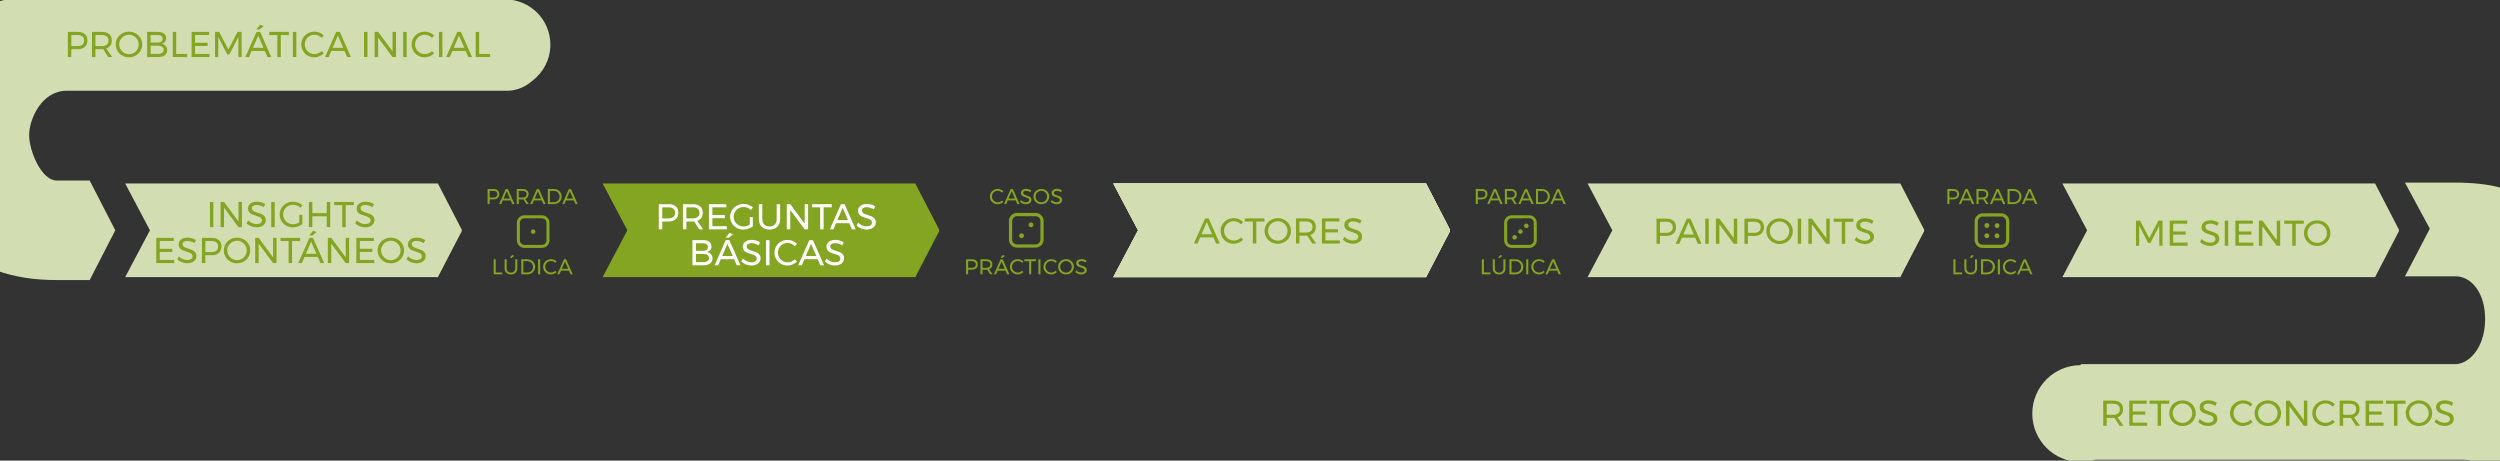 <?xml version="1.0" encoding="utf-8"?>
<!-- Generator: Adobe Illustrator 15.0.2, SVG Export Plug-In . SVG Version: 6.00 Build 0)  -->
<!DOCTYPE svg PUBLIC "-//W3C//DTD SVG 1.1//EN" "http://www.w3.org/Graphics/SVG/1.1/DTD/svg11.dtd">
<svg version="1.1" id="Capa_1" xmlns="http://www.w3.org/2000/svg" xmlns:xlink="http://www.w3.org/1999/xlink" x="0px" y="0px"
	 width="1281px" height="236px" viewBox="0 0 1281 236" enable-background="new 0 0 1281 236" xml:space="preserve">
<rect x="0" y="0" width="1281" height="236" fill="#333333" stroke="none"/>
<path fill="#D2DEB2" d="M282.014,22.886c0-12.807-10.383-23.19-23.188-23.19c-0.007,0-0.011,0-0.016,0
	c-1.358-0.131-2.764-0.197-4.206-0.197H6.993c-19.738,0-48.554,27.61-48.554,72c0,46.218,24.688,72,70.554,72h16.964l13.107-25.495
	L45.951,92.5H28.993c-7.746,0-14.06-15.154-14.06-23.244c0-8.092,6.312-22.756,19.227-22.756H259.77c4.9,0,9.487-1.963,13.143-5.198
	C278.443,37.064,282.014,30.394,282.014,22.886z"/>
<rect x="0" y="-242.5" display="none" fill="#ECEED7" width="1280" height="720"/>
<g>
	<g>
		<g>
			<g>
				<g>
					<path fill="#D2DEB2" d="M985.973,118.117c0-0.26-0.1-0.729-0.299-0.929L973.698,94H813.461l12.695,24.005L813.47,142h160.236
						l11.968-23.064C985.872,118.734,985.973,118.377,985.973,118.117z"/>
				</g>
			</g>
		</g>
	</g>
	<g>
		<g>
			<g>
				<g>
					<g>
						<g>
							<g>
								<g>
									<path fill="#D2DEB2" d="M236.639,118.117c0-0.26-0.1-0.729-0.299-0.929L224.365,94H64.128l12.697,24.005L64.136,142
										h160.237l11.967-23.064C236.539,118.734,236.639,118.377,236.639,118.117z"/>
								</g>
							</g>
						</g>
					</g>
				</g>
				<g>
					<g>
						<g enable-background="new    ">
							<path fill="#83A521" d="M107.572,103.474h1.77v12.894h-1.77V103.474z"/>
							<path fill="#83A521" d="M122.196,103.474h1.75v12.894h-1.786l-7.367-9.983v9.983h-1.77v-12.894h1.787l7.386,10.002V103.474z"
								/>
							<path fill="#83A521" d="M133.312,105.307c-0.645-0.19-1.236-0.285-1.776-0.285c-0.75,0-1.349,0.144-1.797,0.433
								c-0.448,0.288-0.672,0.685-0.672,1.188c0,0.455,0.136,0.826,0.405,1.114c0.271,0.289,0.603,0.517,0.995,0.682
								c0.393,0.166,0.938,0.359,1.639,0.58c0.872,0.271,1.578,0.528,2.118,0.774c0.54,0.245,1,0.61,1.381,1.096
								c0.38,0.485,0.571,1.127,0.571,1.925c0,0.736-0.2,1.381-0.599,1.934c-0.399,0.553-0.958,0.979-1.677,1.28
								c-0.718,0.301-1.544,0.451-2.478,0.451c-0.945,0-1.867-0.184-2.763-0.553c-0.896-0.368-1.67-0.859-2.321-1.474l0.792-1.528
								c0.614,0.602,1.305,1.065,2.072,1.391c0.767,0.325,1.513,0.488,2.237,0.488c0.859,0,1.538-0.169,2.035-0.507
								c0.498-0.338,0.746-0.795,0.746-1.372c0-0.454-0.135-0.829-0.405-1.124c-0.27-0.294-0.61-0.527-1.021-0.699
								c-0.412-0.172-0.967-0.362-1.667-0.571c-0.86-0.258-1.561-0.51-2.101-0.755c-0.541-0.246-0.998-0.608-1.372-1.087
								c-0.373-0.479-0.562-1.111-0.562-1.897c0-0.688,0.19-1.295,0.571-1.823c0.38-0.528,0.915-0.933,1.603-1.216
								c0.688-0.282,1.485-0.424,2.396-0.424c0.772,0,1.531,0.114,2.273,0.341c0.743,0.228,1.403,0.531,1.98,0.912l-0.737,1.584
								C134.58,105.782,133.957,105.497,133.312,105.307z"/>
							<path fill="#83A521" d="M138.994,103.474h1.769v12.894h-1.769V103.474z"/>
							<path fill="#83A521" d="M153.361,110.067h1.565v4.734c-0.651,0.516-1.412,0.927-2.284,1.233
								c-0.872,0.308-1.738,0.461-2.597,0.461c-1.241,0-2.376-0.292-3.408-0.875c-1.031-0.583-1.845-1.381-2.44-2.395
								c-0.596-1.013-0.894-2.121-0.894-3.324c0-1.203,0.301-2.306,0.903-3.307c0.602-1.001,1.424-1.789,2.468-2.367
								c1.043-0.576,2.198-0.865,3.462-0.865c0.896,0,1.771,0.16,2.625,0.479c0.853,0.32,1.593,0.756,2.219,1.309l-1.013,1.289
								c-0.516-0.479-1.108-0.851-1.778-1.114c-0.669-0.265-1.354-0.396-2.054-0.396c-0.921,0-1.768,0.222-2.542,0.663
								c-0.774,0.442-1.385,1.044-1.833,1.806c-0.448,0.761-0.672,1.596-0.672,2.505c0,0.908,0.227,1.747,0.681,2.514
								c0.454,0.768,1.068,1.376,1.842,1.824c0.774,0.448,1.621,0.672,2.542,0.672c0.54,0,1.091-0.089,1.648-0.268
								c0.559-0.178,1.078-0.426,1.557-0.745v-3.833H153.361z"/>
							<path fill="#83A521" d="M158.279,103.474h1.77v5.747h7.367v-5.747h1.787v12.894h-1.787v-5.544h-7.367v5.544h-1.77V103.474z"
								/>
							<path fill="#83A521" d="M171.227,103.474h10.075v1.621h-4.163v11.272h-1.768v-11.272h-4.146L171.227,103.474L171.227,103.474
								z"/>
							<path fill="#83A521" d="M188.992,105.307c-0.646-0.19-1.237-0.285-1.777-0.285c-0.75,0-1.348,0.144-1.796,0.433
								c-0.449,0.288-0.672,0.685-0.672,1.188c0,0.455,0.135,0.826,0.404,1.114c0.271,0.289,0.603,0.517,0.995,0.682
								c0.394,0.166,0.939,0.359,1.64,0.58c0.872,0.271,1.577,0.528,2.117,0.774c0.54,0.245,1,0.61,1.382,1.096
								c0.38,0.485,0.57,1.127,0.57,1.925c0,0.736-0.2,1.381-0.599,1.934c-0.399,0.553-0.958,0.979-1.676,1.28
								c-0.719,0.301-1.544,0.451-2.479,0.451c-0.944,0-1.867-0.184-2.763-0.553c-0.896-0.368-1.67-0.859-2.321-1.474l0.792-1.528
								c0.614,0.602,1.306,1.065,2.072,1.391c0.767,0.325,1.513,0.488,2.238,0.488c0.858,0,1.538-0.169,2.035-0.507
								s0.745-0.795,0.745-1.372c0-0.454-0.135-0.829-0.404-1.124c-0.271-0.294-0.611-0.527-1.022-0.699
								c-0.412-0.172-0.967-0.362-1.667-0.571c-0.859-0.258-1.56-0.51-2.1-0.755c-0.541-0.246-0.998-0.608-1.372-1.087
								s-0.562-1.111-0.562-1.897c0-0.688,0.19-1.295,0.571-1.823c0.38-0.528,0.915-0.933,1.604-1.216
								c0.688-0.282,1.484-0.424,2.395-0.424c0.773,0,1.532,0.114,2.274,0.341c0.742,0.228,1.402,0.531,1.979,0.912l-0.737,1.584
								C190.26,105.782,189.637,105.497,188.992,105.307z"/>
						</g>
						<g enable-background="new    ">
							<path fill="#83A521" d="M80.081,121.893h8.952v1.604H81.85v3.979h6.428v1.604H81.85v4.107h7.404v1.603h-9.173V121.893z"/>
							<path fill="#83A521" d="M97.773,123.727c-0.645-0.19-1.236-0.285-1.776-0.285c-0.75,0-1.349,0.144-1.796,0.433
								c-0.449,0.288-0.673,0.685-0.673,1.188c0,0.455,0.136,0.826,0.405,1.113c0.271,0.289,0.603,0.518,0.995,0.682
								c0.393,0.166,0.939,0.359,1.639,0.58c0.872,0.271,1.578,0.528,2.118,0.774c0.54,0.245,1,0.61,1.381,1.097
								c0.38,0.484,0.571,1.127,0.571,1.924c0,0.736-0.2,1.382-0.599,1.935c-0.399,0.553-0.958,0.979-1.677,1.28
								c-0.718,0.301-1.544,0.451-2.478,0.451c-0.945,0-1.867-0.185-2.763-0.554c-0.896-0.368-1.67-0.858-2.321-1.474l0.792-1.528
								c0.614,0.603,1.305,1.065,2.072,1.392c0.767,0.324,1.513,0.488,2.237,0.488c0.859,0,1.538-0.17,2.035-0.508
								c0.498-0.338,0.746-0.795,0.746-1.372c0-0.454-0.135-0.829-0.405-1.124c-0.27-0.294-0.61-0.527-1.021-0.699
								c-0.412-0.172-0.967-0.361-1.667-0.57c-0.86-0.258-1.561-0.51-2.101-0.756c-0.54-0.245-0.997-0.607-1.371-1.086
								c-0.374-0.479-0.562-1.111-0.562-1.897c0-0.688,0.19-1.295,0.571-1.823c0.38-0.527,0.915-0.933,1.603-1.216
								c0.688-0.282,1.485-0.424,2.396-0.424c0.772,0,1.531,0.114,2.273,0.341c0.743,0.229,1.403,0.531,1.98,0.912l-0.737,1.584
								C99.04,124.201,98.417,123.916,97.773,123.727z"/>
							<path fill="#83A521" d="M112.157,123.035c0.878,0.761,1.316,1.829,1.316,3.204c0,1.438-0.441,2.552-1.326,3.344
								c-0.884,0.792-2.125,1.188-3.721,1.188h-3.205v4.016h-1.769v-12.895h4.973C110.036,121.893,111.28,122.273,112.157,123.035z
								 M110.896,128.439c0.589-0.483,0.884-1.199,0.884-2.146c0-0.921-0.295-1.618-0.884-2.091s-1.437-0.709-2.542-0.709
								l-3.131,0.02v5.653h3.131C109.459,129.168,110.306,128.926,110.896,128.439z"/>
							<path fill="#83A521" d="M124.867,122.646c1.037,0.578,1.856,1.367,2.459,2.367c0.602,1.002,0.901,2.104,0.901,3.307
								c0,1.203-0.301,2.312-0.901,3.324c-0.603,1.015-1.422,1.812-2.459,2.396c-1.038,0.583-2.178,0.875-3.417,0.875
								c-1.24,0-2.38-0.292-3.417-0.875c-1.038-0.583-1.857-1.381-2.459-2.396c-0.603-1.013-0.903-2.121-0.903-3.324
								c0-1.202,0.301-2.305,0.903-3.307c0.602-1,1.418-1.789,2.449-2.367c1.031-0.576,2.173-0.864,3.427-0.864
								C122.69,121.782,123.829,122.07,124.867,122.646z M118.973,124.029c-0.768,0.441-1.379,1.041-1.833,1.796
								s-0.681,1.587-0.681,2.495s0.227,1.744,0.681,2.506s1.065,1.365,1.833,1.814c0.768,0.447,1.599,0.672,2.496,0.672
								c0.896,0,1.722-0.225,2.478-0.672c0.756-0.449,1.356-1.054,1.806-1.814c0.449-0.762,0.672-1.598,0.672-2.506
								s-0.224-1.74-0.672-2.495s-1.05-1.354-1.806-1.796c-0.755-0.442-1.581-0.663-2.478-0.663
								C120.572,123.366,119.74,123.587,118.973,124.029z"/>
							<path fill="#83A521" d="M139.943,121.893h1.75v12.895h-1.787l-7.366-9.982v9.982h-1.77v-12.895h1.787l7.386,10.002V121.893z"
								/>
							<path fill="#83A521" d="M143.737,121.893h10.075v1.621h-4.163v11.272h-1.768v-11.272h-4.146L143.737,121.893L143.737,121.893
								z"/>
							<path fill="#83A521" d="M164.182,134.786l-1.363-3.131h-6.796l-1.345,3.131h-1.86l5.729-12.894h1.842l5.71,12.894H164.182z
								 M156.722,130.053h5.416l-2.726-6.263L156.722,130.053z M160.461,118.172l1.768,0.773l-2.284,1.806l-1.454-0.185
								L160.461,118.172z"/>
							<path fill="#83A521" d="M177.149,121.893h1.75v12.895h-1.787l-7.366-9.982v9.982h-1.77v-12.895h1.787l7.386,10.002V121.893z"
								/>
							<path fill="#83A521" d="M182.601,121.893h8.952v1.604h-7.183v3.979h6.428v1.604h-6.428v4.107h7.403v1.603h-9.173V121.893z"/>
							<path fill="#83A521" d="M203.682,122.646c1.038,0.578,1.857,1.367,2.459,2.367c0.603,1.002,0.902,2.104,0.902,3.307
								c0,1.203-0.301,2.312-0.902,3.324c-0.602,1.015-1.421,1.812-2.459,2.396s-2.177,0.875-3.417,0.875s-2.379-0.292-3.417-0.875
								s-1.856-1.381-2.459-2.396c-0.602-1.013-0.903-2.121-0.903-3.324c0-1.202,0.302-2.305,0.903-3.307
								c0.603-1,1.418-1.789,2.45-2.367c1.031-0.576,2.173-0.864,3.426-0.864C201.505,121.782,202.644,122.07,203.682,122.646z
								 M197.788,124.029c-0.769,0.441-1.379,1.041-1.833,1.796s-0.682,1.587-0.682,2.495s0.228,1.744,0.682,2.506
								s1.064,1.365,1.833,1.814c0.767,0.447,1.599,0.672,2.496,0.672c0.896,0,1.722-0.225,2.478-0.672
								c0.755-0.449,1.356-1.054,1.805-1.814c0.449-0.762,0.672-1.598,0.672-2.506s-0.224-1.74-0.672-2.495
								c-0.447-0.755-1.05-1.354-1.805-1.796c-0.755-0.442-1.582-0.663-2.478-0.663
								C199.387,123.366,198.555,123.587,197.788,124.029z"/>
							<path fill="#83A521" d="M215.249,123.727c-0.646-0.19-1.237-0.285-1.777-0.285c-0.75,0-1.348,0.144-1.796,0.433
								c-0.449,0.288-0.672,0.685-0.672,1.188c0,0.455,0.135,0.826,0.405,1.113c0.27,0.289,0.602,0.518,0.994,0.682
								c0.394,0.166,0.939,0.359,1.64,0.58c0.872,0.271,1.578,0.528,2.118,0.774c0.54,0.245,1,0.61,1.381,1.097
								c0.38,0.484,0.57,1.127,0.57,1.924c0,0.736-0.199,1.382-0.599,1.935s-0.958,0.979-1.676,1.28s-1.544,0.451-2.479,0.451
								c-0.944,0-1.866-0.185-2.763-0.554c-0.896-0.368-1.67-0.858-2.321-1.474l0.792-1.528c0.614,0.603,1.306,1.065,2.072,1.392
								c0.768,0.324,1.513,0.488,2.238,0.488c0.858,0,1.538-0.17,2.035-0.508c0.498-0.338,0.746-0.795,0.746-1.372
								c0-0.454-0.136-0.829-0.405-1.124c-0.271-0.294-0.611-0.527-1.022-0.699c-0.412-0.172-0.967-0.361-1.667-0.57
								c-0.859-0.258-1.56-0.51-2.1-0.756c-0.541-0.245-0.998-0.607-1.372-1.086c-0.374-0.479-0.562-1.111-0.562-1.897
								c0-0.688,0.189-1.295,0.57-1.823c0.38-0.527,0.915-0.933,1.604-1.216c0.688-0.282,1.484-0.424,2.395-0.424
								c0.773,0,1.532,0.114,2.274,0.341c0.743,0.229,1.402,0.531,1.979,0.912l-0.736,1.584
								C216.516,124.201,215.893,123.916,215.249,123.727z"/>
						</g>
					</g>
				</g>
			</g>
			<g>
				<g>
					<g>
						<g>
							<path fill="#EADFD4" d="M742.971,118.117c0-0.26-0.104-0.729-0.299-0.929L730.695,94H570.46l12.696,24.005L570.468,142
								h160.233l11.971-23.064C742.867,118.734,742.971,118.377,742.971,118.117z"/>
						</g>
					</g>
				</g>
				<g>
					<g>
						<g>
							<path fill="#D2DEB2" d="M742.971,118.117c0-0.26-0.104-0.729-0.299-0.929L730.695,94H570.46l12.696,24.005L570.468,142
								h160.233l11.971-23.064C742.867,118.734,742.971,118.377,742.971,118.117z"/>
						</g>
					</g>
				</g>
				<g enable-background="new    ">
					<path fill="#83A521" d="M625.527,104.616c0.878,0.761,1.317,1.829,1.317,3.204c0,1.438-0.442,2.552-1.326,3.344
						s-2.125,1.188-3.721,1.188h-3.205v4.016h-1.77v-12.894h4.974C623.406,103.474,624.649,103.854,625.527,104.616z
						 M624.265,110.021c0.589-0.484,0.884-1.2,0.884-2.146c0-0.921-0.295-1.618-0.884-2.091c-0.589-0.473-1.438-0.709-2.542-0.709
						l-3.131,0.019v5.654h3.131C622.828,110.749,623.676,110.507,624.265,110.021z"/>
					<path fill="#83A521" d="M631.659,113.89c0.657,0.67,1.562,1.004,2.718,1.004c1.142,0,2.037-0.334,2.688-1.004
						c0.651-0.669,0.978-1.6,0.978-2.79v-7.626h1.768v7.626c0,1.683-0.482,3.002-1.446,3.96s-2.293,1.437-3.987,1.437
						c-1.707,0-3.045-0.479-4.017-1.437c-0.97-0.958-1.455-2.277-1.455-3.96v-7.626h1.77v7.626
						C630.675,112.29,631.003,113.221,631.659,113.89z"/>
					<path fill="#83A521" d="M652.391,103.474h1.75v12.894h-1.787l-7.367-9.983v9.983h-1.769v-12.894h1.786l7.387,10.002V103.474
						L652.391,103.474z"/>
					<path fill="#83A521" d="M656.186,103.474h10.074v1.621h-4.162v11.272h-1.769v-11.272h-4.145L656.186,103.474L656.186,103.474z"
						/>
					<path fill="#83A521" d="M676.53,104.229c1.037,0.578,1.856,1.366,2.459,2.367c0.603,1.001,0.902,2.104,0.902,3.307
						c0,1.203-0.301,2.312-0.902,3.324c-0.603,1.014-1.422,1.812-2.459,2.395c-1.039,0.583-2.178,0.875-3.418,0.875
						s-2.379-0.292-3.416-0.875c-1.038-0.583-1.856-1.381-2.459-2.395c-0.602-1.013-0.901-2.121-0.901-3.324
						c0-1.203,0.301-2.306,0.901-3.307c0.602-1.001,1.418-1.789,2.449-2.367c1.031-0.576,2.174-0.865,3.426-0.865
						C674.352,103.363,675.49,103.652,676.53,104.229z M670.635,105.61c-0.769,0.442-1.379,1.041-1.833,1.796
						c-0.454,0.755-0.682,1.587-0.682,2.496c0,0.908,0.228,1.743,0.682,2.505c0.454,0.762,1.064,1.366,1.833,1.814
						c0.768,0.448,1.6,0.672,2.496,0.672c0.896,0,1.722-0.224,2.477-0.672c0.756-0.448,1.357-1.053,1.805-1.814
						c0.449-0.762,0.674-1.597,0.674-2.505c0-0.909-0.225-1.741-0.674-2.496c-0.446-0.755-1.049-1.354-1.805-1.796
						c-0.755-0.442-1.581-0.663-2.477-0.663C672.235,104.947,671.403,105.168,670.635,105.61z"/>
					<path fill="#83A521" d="M688.096,105.307c-0.646-0.19-1.237-0.285-1.777-0.285c-0.75,0-1.348,0.144-1.796,0.433
						c-0.448,0.288-0.673,0.685-0.673,1.188c0,0.455,0.135,0.826,0.406,1.114c0.27,0.289,0.602,0.517,0.994,0.682
						c0.393,0.166,0.938,0.359,1.639,0.58c0.872,0.271,1.578,0.528,2.119,0.774c0.539,0.245,1,0.61,1.381,1.096
						c0.381,0.486,0.571,1.127,0.571,1.925c0,0.736-0.2,1.381-0.6,1.934c-0.398,0.553-0.958,0.979-1.676,1.28
						c-0.719,0.301-1.545,0.451-2.479,0.451c-0.944,0-1.865-0.184-2.762-0.553c-0.896-0.368-1.67-0.859-2.321-1.474l0.792-1.528
						c0.613,0.602,1.306,1.065,2.072,1.391c0.768,0.326,1.514,0.488,2.238,0.488c0.859,0,1.537-0.169,2.035-0.507
						c0.497-0.338,0.746-0.795,0.746-1.372c0-0.454-0.137-0.829-0.406-1.124c-0.271-0.294-0.61-0.527-1.021-0.699
						c-0.412-0.172-0.967-0.362-1.667-0.571c-0.859-0.258-1.56-0.51-2.101-0.755c-0.54-0.246-0.997-0.608-1.371-1.087
						c-0.375-0.479-0.562-1.111-0.562-1.897c0-0.688,0.19-1.295,0.571-1.823c0.38-0.528,0.915-0.933,1.604-1.216
						c0.688-0.282,1.484-0.424,2.395-0.424c0.773,0,1.531,0.114,2.274,0.341c0.743,0.228,1.402,0.531,1.979,0.912l-0.736,1.584
						C689.364,105.782,688.74,105.497,688.096,105.307z"/>
				</g>
				<g enable-background="new    ">
					<path fill="#83A521" d="M622.184,122.73c1.013,0.56,1.808,1.33,2.385,2.312c0.577,0.983,0.866,2.082,0.866,3.298
						c0,1.215-0.292,2.314-0.875,3.297s-1.385,1.754-2.404,2.312c-1.019,0.559-2.161,0.838-3.426,0.838h-5.194v-12.895h5.25
						C620.037,121.893,621.171,122.172,622.184,122.73z M621.263,132.559c0.729-0.418,1.308-0.996,1.73-1.731
						c0.423-0.737,0.636-1.56,0.636-2.47c0-0.92-0.216-1.748-0.646-2.485c-0.43-0.736-1.016-1.315-1.759-1.74
						c-0.743-0.424-1.569-0.636-2.477-0.636h-3.444v9.688h3.518C619.719,133.184,620.531,132.975,621.263,132.559z"/>
					<path fill="#83A521" d="M627.957,121.893h8.952v1.604h-7.183v3.979h6.428v1.604h-6.428v4.107h7.404v1.603h-9.173
						L627.957,121.893L627.957,121.893z"/>
					<path fill="#83A521" d="M643.062,121.893h1.897l4.254,10.924l4.256-10.924h1.858l-5.229,12.895h-1.842L643.062,121.893z"/>
					<path fill="#83A521" d="M657.262,121.893h1.77v12.895h-1.77V121.893z"/>
					<path fill="#83A521" d="M668.378,123.727c-0.646-0.19-1.237-0.285-1.777-0.285c-0.749,0-1.349,0.144-1.796,0.433
						c-0.449,0.288-0.672,0.685-0.672,1.188c0,0.455,0.135,0.826,0.403,1.113c0.271,0.289,0.603,0.518,0.995,0.682
						c0.394,0.166,0.939,0.359,1.641,0.58c0.871,0.271,1.576,0.528,2.116,0.774c0.541,0.245,1.001,0.61,1.383,1.097
						c0.38,0.484,0.57,1.127,0.57,1.924c0,0.736-0.198,1.382-0.599,1.935s-0.958,0.979-1.677,1.28s-1.544,0.451-2.478,0.451
						c-0.944,0-1.867-0.185-2.764-0.554c-0.896-0.368-1.67-0.858-2.32-1.474l0.792-1.528c0.614,0.603,1.306,1.065,2.072,1.392
						c0.767,0.324,1.513,0.488,2.237,0.488c0.858,0,1.539-0.17,2.035-0.508c0.497-0.338,0.745-0.795,0.745-1.372
						c0-0.454-0.135-0.829-0.403-1.124c-0.271-0.294-0.611-0.527-1.022-0.699s-0.968-0.361-1.667-0.57
						c-0.858-0.258-1.56-0.51-2.1-0.756c-0.541-0.245-0.998-0.607-1.373-1.086c-0.374-0.479-0.562-1.111-0.562-1.897
						c0-0.688,0.189-1.295,0.57-1.823c0.381-0.527,0.914-0.933,1.604-1.216c0.688-0.282,1.484-0.424,2.395-0.424
						c0.773,0,1.532,0.114,2.274,0.341c0.742,0.229,1.401,0.531,1.979,0.912l-0.735,1.584
						C669.646,124.201,669.023,123.916,668.378,123.727z"/>
					<path fill="#83A521" d="M672.403,121.893h10.075v1.621h-4.163v11.272h-1.768v-11.272h-4.146L672.403,121.893L672.403,121.893z"
						/>
					<path fill="#83A521" d="M692.848,134.786l-1.363-3.131h-6.797l-1.344,3.131h-1.861l5.729-12.894h1.842l5.711,12.894H692.848z
						 M685.388,130.053h5.415l-2.727-6.263L685.388,130.053z"/>
				</g>
			</g>
			<g>
				<g enable-background="new    ">
					<path fill="#83A521" d="M857.502,113.164c0.879,0.761,1.316,1.829,1.316,3.204c0,1.438-0.441,2.552-1.326,3.344
						c-0.884,0.792-2.124,1.188-3.721,1.188h-3.204v4.016h-1.77v-12.894h4.974C855.381,112.021,856.625,112.402,857.502,113.164z
						 M856.24,118.568c0.59-0.483,0.886-1.199,0.886-2.146c0-0.921-0.296-1.618-0.886-2.091c-0.589-0.473-1.436-0.709-2.541-0.709
						l-3.131,0.019v5.654h3.131C854.805,119.297,855.652,119.055,856.24,118.568z"/>
					<path fill="#83A521" d="M869.982,124.915l-1.363-3.131h-6.796l-1.346,3.131h-1.859l5.729-12.894h1.842l5.709,12.894H869.982z
						 M862.522,120.182h5.416l-2.727-6.263L862.522,120.182z"/>
					<path fill="#83A521" d="M873.776,112.021h1.771v12.894h-1.771V112.021z"/>
					<path fill="#83A521" d="M888.401,112.021h1.75v12.894h-1.787l-7.367-9.983v9.983h-1.769v-12.894h1.786l7.387,10.002V112.021
						L888.401,112.021z"/>
					<path fill="#83A521" d="M902.555,113.164c0.879,0.761,1.316,1.829,1.316,3.204c0,1.438-0.441,2.552-1.325,3.344
						c-0.885,0.792-2.124,1.188-3.722,1.188h-3.204v4.016h-1.77v-12.894h4.974C900.434,112.021,901.678,112.402,902.555,113.164z
						 M901.293,118.568c0.59-0.483,0.885-1.199,0.885-2.146c0-0.921-0.295-1.618-0.885-2.091s-1.437-0.709-2.541-0.709l-3.132,0.019
						v5.654h3.132C899.858,119.297,900.703,119.055,901.293,118.568z"/>
					<path fill="#83A521" d="M915.264,112.776c1.038,0.578,1.856,1.366,2.459,2.367c0.602,1.001,0.901,2.104,0.901,3.307
						c0,1.202-0.301,2.312-0.901,3.323c-0.603,1.015-1.421,1.812-2.459,2.396c-1.037,0.583-2.176,0.875-3.416,0.875
						s-2.379-0.292-3.417-0.875s-1.857-1.381-2.459-2.396c-0.604-1.013-0.903-2.121-0.903-3.323c0-1.203,0.301-2.306,0.903-3.307
						c0.602-1.001,1.418-1.789,2.45-2.367c1.03-0.576,2.173-0.865,3.426-0.865C913.088,111.911,914.227,112.2,915.264,112.776z
						 M909.369,114.158c-0.768,0.442-1.379,1.041-1.833,1.796s-0.682,1.587-0.682,2.496c0,0.907,0.228,1.743,0.682,2.505
						s1.065,1.365,1.833,1.814c0.768,0.447,1.6,0.672,2.495,0.672c0.896,0,1.724-0.225,2.479-0.672
						c0.754-0.449,1.354-1.054,1.805-1.814c0.447-0.762,0.672-1.598,0.672-2.505c0-0.909-0.225-1.741-0.672-2.496
						c-0.449-0.755-1.051-1.354-1.805-1.796c-0.756-0.442-1.582-0.663-2.479-0.663C910.968,113.495,910.137,113.716,909.369,114.158
						z"/>
					<path fill="#83A521" d="M921.168,112.021h1.768v12.894h-1.768V112.021z"/>
					<path fill="#83A521" d="M935.791,112.021h1.75v12.894h-1.786l-7.367-9.983v9.983h-1.77v-12.894h1.787l7.386,10.002V112.021z"/>
					<path fill="#83A521" d="M939.586,112.021h10.074v1.621h-4.163v11.272h-1.768v-11.272h-4.146v-1.621H939.586z"/>
					<path fill="#83A521" d="M957.352,113.854c-0.646-0.19-1.238-0.285-1.777-0.285c-0.75,0-1.349,0.144-1.797,0.433
						c-0.448,0.288-0.672,0.685-0.672,1.188c0,0.455,0.135,0.826,0.405,1.114c0.271,0.289,0.602,0.517,0.995,0.682
						c0.393,0.166,0.938,0.359,1.639,0.58c0.871,0.271,1.578,0.528,2.118,0.774c0.54,0.245,1.001,0.61,1.382,1.096
						c0.38,0.485,0.57,1.127,0.57,1.926c0,0.736-0.199,1.381-0.599,1.934s-0.959,0.979-1.677,1.28
						c-0.718,0.301-1.544,0.45-2.478,0.45c-0.945,0-1.867-0.184-2.764-0.553c-0.896-0.367-1.67-0.858-2.32-1.474l0.793-1.528
						c0.612,0.603,1.305,1.065,2.071,1.391c0.768,0.326,1.514,0.488,2.237,0.488c0.859,0,1.538-0.168,2.035-0.507
						c0.497-0.338,0.746-0.795,0.746-1.372c0-0.453-0.136-0.828-0.405-1.123s-0.611-0.527-1.021-0.699
						c-0.411-0.172-0.968-0.362-1.668-0.571c-0.858-0.259-1.559-0.511-2.1-0.755c-0.541-0.246-0.998-0.608-1.372-1.087
						s-0.562-1.111-0.562-1.897c0-0.688,0.188-1.295,0.569-1.823c0.381-0.528,0.915-0.933,1.604-1.216
						c0.688-0.282,1.483-0.424,2.395-0.424c0.773,0,1.531,0.114,2.273,0.341c0.744,0.228,1.403,0.531,1.979,0.912l-0.735,1.584
						C958.618,114.33,957.995,114.045,957.352,113.854z"/>
				</g>
			</g>
			<g>
				<g>
					<g>
						<g>
							<g>
								<path fill="#D2DEB2" d="M1229.252,118.117c0-0.26-0.102-0.729-0.301-0.929L1216.979,94h-160.234l12.697,24.005L1056.75,142
									h160.234l11.967-23.064C1229.152,118.734,1229.252,118.377,1229.252,118.117z"/>
							</g>
						</g>
					</g>
				</g>
				<g enable-background="new    ">
					<path fill="#83A521" d="M1094.471,113.021h2.101l4.715,9.062l4.679-9.062h2.118v12.894h-1.656l-0.021-10.296l-4.586,8.933
						h-1.086l-4.623-8.933v10.296h-1.641V113.021L1094.471,113.021z"/>
					<path fill="#83A521" d="M1111.767,113.021h8.952v1.603h-7.185v3.979h6.429v1.603h-6.429v4.106h7.404v1.604h-9.173
						L1111.767,113.021L1111.767,113.021z"/>
					<path fill="#83A521" d="M1134.283,114.854c-0.645-0.19-1.236-0.285-1.776-0.285c-0.749,0-1.35,0.144-1.796,0.433
						c-0.449,0.288-0.672,0.685-0.672,1.188c0,0.455,0.135,0.826,0.403,1.114c0.271,0.289,0.603,0.517,0.995,0.682
						c0.393,0.166,0.939,0.359,1.641,0.581c0.87,0.271,1.576,0.527,2.116,0.773c0.541,0.245,1.001,0.61,1.382,1.096
						s0.571,1.127,0.571,1.926c0,0.736-0.199,1.381-0.599,1.934c-0.4,0.553-0.958,0.979-1.678,1.28
						c-0.718,0.301-1.543,0.45-2.477,0.45c-0.945,0-1.867-0.184-2.764-0.553c-0.896-0.367-1.67-0.858-2.32-1.474l0.792-1.528
						c0.614,0.603,1.305,1.065,2.072,1.391c0.767,0.326,1.513,0.488,2.237,0.488c0.858,0,1.538-0.168,2.034-0.507
						c0.498-0.338,0.746-0.795,0.746-1.372c0-0.453-0.135-0.828-0.403-1.123c-0.271-0.295-0.611-0.527-1.022-0.699
						s-0.968-0.362-1.667-0.571c-0.859-0.259-1.561-0.511-2.1-0.755c-0.541-0.246-0.998-0.608-1.373-1.087
						c-0.374-0.479-0.562-1.111-0.562-1.897c0-0.688,0.189-1.295,0.57-1.823c0.381-0.528,0.914-0.933,1.603-1.216
						c0.688-0.282,1.485-0.424,2.396-0.424c0.772,0,1.532,0.114,2.273,0.341c0.743,0.228,1.402,0.531,1.98,0.912l-0.736,1.584
						C1135.552,115.33,1134.929,115.045,1134.283,114.854z"/>
					<path fill="#83A521" d="M1139.967,113.021h1.768v12.894h-1.768V113.021z"/>
					<path fill="#83A521" d="M1145.418,113.021h8.95v1.603h-7.183v3.979h6.429v1.603h-6.429v4.106h7.404v1.604h-9.173
						L1145.418,113.021L1145.418,113.021z"/>
					<path fill="#83A521" d="M1166.618,113.021h1.75v12.894h-1.786l-7.367-9.983v9.983h-1.771v-12.894h1.787l7.387,10.002V113.021z"
						/>
					<path fill="#83A521" d="M1170.411,113.021h10.076v1.621h-4.163v11.272h-1.769v-11.272h-4.146L1170.411,113.021
						L1170.411,113.021z"/>
					<path fill="#83A521" d="M1190.756,113.776c1.037,0.578,1.856,1.366,2.459,2.367c0.602,1.001,0.901,2.104,0.901,3.307
						c0,1.202-0.301,2.312-0.901,3.323c-0.603,1.015-1.422,1.812-2.459,2.396s-2.177,0.875-3.416,0.875
						c-1.24,0-2.379-0.292-3.417-0.875s-1.857-1.381-2.459-2.396c-0.604-1.013-0.903-2.121-0.903-3.323
						c0-1.203,0.301-2.306,0.903-3.307c0.602-1.001,1.418-1.789,2.449-2.367c1.031-0.576,2.173-0.865,3.427-0.865
						C1188.579,112.911,1189.719,113.2,1190.756,113.776z M1184.863,115.158c-0.768,0.442-1.379,1.041-1.833,1.796
						s-0.682,1.587-0.682,2.496c0,0.907,0.228,1.743,0.682,2.505s1.065,1.365,1.833,1.814c0.768,0.447,1.6,0.672,2.495,0.672
						c0.896,0,1.723-0.225,2.479-0.672c0.754-0.449,1.354-1.054,1.805-1.814c0.447-0.762,0.672-1.598,0.672-2.505
						c0-0.909-0.225-1.741-0.672-2.496c-0.449-0.755-1.051-1.354-1.805-1.796c-0.757-0.442-1.582-0.663-2.479-0.663
						C1186.461,114.495,1185.629,114.716,1184.863,115.158z"/>
				</g>
			</g>
			<g>
				<g>
					<g>
						<g>
							<g>
								<path fill="#83A521" d="M481.274,118.117c0-0.26-0.102-0.729-0.301-0.929L469,94H308.764l12.697,24.005L308.771,142h160.237
									l11.967-23.064C481.175,118.734,481.274,118.377,481.274,118.117z"/>
							</g>
						</g>
					</g>
				</g>
				<g>
					<g enable-background="new    ">
						<path fill="#FFFFFF" d="M346.277,105.763c0.878,0.761,1.317,1.829,1.317,3.204c0,1.438-0.442,2.552-1.326,3.344
							s-2.125,1.188-3.721,1.188h-3.205v4.016h-1.77V104.62h4.974C344.156,104.62,345.399,105.001,346.277,105.763z
							 M345.015,111.168c0.589-0.484,0.884-1.2,0.884-2.146c0-0.921-0.295-1.618-0.884-2.091c-0.589-0.473-1.438-0.709-2.542-0.709
							l-3.131,0.019v5.654h3.131C343.578,111.896,344.426,111.653,345.015,111.168z"/>
						<path fill="#FFFFFF" d="M358.259,117.514l-2.562-4.052c-0.294,0.024-0.534,0.036-0.718,0.036h-3.278v4.016h-1.769V104.62
							h5.047c1.633,0,2.895,0.378,3.785,1.133c0.89,0.755,1.335,1.827,1.335,3.214c0,1.044-0.243,1.922-0.729,2.635
							c-0.484,0.712-1.182,1.228-2.091,1.547l3.002,4.365H358.259z M354.98,111.896c1.105,0,1.953-0.242,2.542-0.728
							c0.589-0.484,0.884-1.2,0.884-2.146c0-0.921-0.294-1.618-0.884-2.091c-0.59-0.473-1.437-0.709-2.542-0.709h-3.278v5.673
							L354.98,111.896L354.98,111.896z"/>
						<path fill="#FFFFFF" d="M363.25,104.62h8.951v1.603h-7.183v3.979h6.428v1.603h-6.428v4.107h7.404v1.603h-9.174L363.25,104.62
							L363.25,104.62z"/>
						<path fill="#FFFFFF" d="M384.193,111.214h1.565v4.734c-0.651,0.516-1.412,0.927-2.284,1.233
							c-0.872,0.308-1.738,0.461-2.597,0.461c-1.241,0-2.376-0.292-3.408-0.875c-1.031-0.583-1.846-1.381-2.44-2.395
							c-0.596-1.013-0.894-2.121-0.894-3.324c0-1.203,0.301-2.306,0.902-3.307c0.603-1.001,1.425-1.789,2.469-2.367
							c1.043-0.576,2.197-0.865,3.462-0.865c0.896,0,1.771,0.16,2.625,0.479c0.853,0.32,1.593,0.756,2.219,1.309l-1.013,1.289
							c-0.517-0.479-1.108-0.851-1.778-1.114c-0.669-0.265-1.354-0.396-2.054-0.396c-0.921,0-1.769,0.222-2.542,0.663
							c-0.774,0.442-1.386,1.044-1.833,1.806c-0.448,0.761-0.672,1.596-0.672,2.505c0,0.908,0.227,1.747,0.681,2.514
							c0.454,0.768,1.068,1.376,1.842,1.824c0.774,0.448,1.621,0.672,2.542,0.672c0.54,0,1.09-0.089,1.648-0.268
							c0.559-0.178,1.078-0.426,1.557-0.745v-3.833H384.193z"/>
						<path fill="#FFFFFF" d="M391.588,115.036c0.656,0.67,1.562,1.004,2.717,1.004c1.142,0,2.038-0.334,2.688-1.004
							c0.651-0.669,0.978-1.6,0.978-2.79v-7.626h1.768v7.626c0,1.683-0.481,3.002-1.445,3.96c-0.965,0.958-2.293,1.437-3.988,1.437
							c-1.707,0-3.045-0.479-4.017-1.437c-0.97-0.958-1.454-2.277-1.454-3.96v-7.626h1.769v7.626
							C390.602,113.437,390.93,114.367,391.588,115.036z"/>
						<path fill="#FFFFFF" d="M412.318,104.62h1.75v12.894h-1.787l-7.367-9.983v9.983h-1.769V104.62h1.787l7.386,10.002V104.62
							L412.318,104.62z"/>
						<path fill="#FFFFFF" d="M416.112,104.62h10.075v1.621h-4.163v11.272h-1.768v-11.272h-4.146L416.112,104.62L416.112,104.62z"/>
						<path fill="#FFFFFF" d="M436.557,117.514l-1.363-3.131h-6.796l-1.345,3.131h-1.86l5.729-12.894h1.842l5.71,12.894H436.557z
							 M429.097,112.78h5.416l-2.727-6.263L429.097,112.78z"/>
						<path fill="#FFFFFF" d="M445.887,106.453c-0.646-0.19-1.237-0.285-1.777-0.285c-0.75,0-1.348,0.144-1.796,0.433
							c-0.449,0.288-0.672,0.685-0.672,1.188c0,0.455,0.135,0.826,0.405,1.114c0.27,0.289,0.602,0.517,0.994,0.682
							c0.394,0.166,0.939,0.359,1.64,0.58c0.872,0.271,1.578,0.528,2.118,0.774c0.54,0.245,1,0.61,1.381,1.096
							c0.38,0.485,0.571,1.127,0.571,1.925c0,0.736-0.2,1.381-0.6,1.934c-0.398,0.553-0.958,0.979-1.676,1.28
							c-0.718,0.301-1.544,0.451-2.478,0.451c-0.945,0-1.867-0.184-2.764-0.553c-0.896-0.368-1.67-0.859-2.321-1.474l0.792-1.528
							c0.614,0.602,1.306,1.065,2.072,1.391c0.768,0.325,1.514,0.488,2.238,0.488c0.859,0,1.538-0.169,2.035-0.507
							c0.498-0.338,0.746-0.795,0.746-1.372c0-0.454-0.136-0.829-0.405-1.124c-0.271-0.294-0.611-0.527-1.022-0.699
							s-0.967-0.362-1.667-0.571c-0.859-0.258-1.56-0.51-2.1-0.755c-0.541-0.246-0.998-0.608-1.372-1.087s-0.562-1.111-0.562-1.897
							c0-0.688,0.189-1.295,0.57-1.823c0.38-0.528,0.915-0.933,1.604-1.216c0.688-0.282,1.484-0.424,2.395-0.424
							c0.773,0,1.532,0.114,2.274,0.341c0.743,0.228,1.402,0.531,1.979,0.912l-0.736,1.584
							C447.155,106.929,446.531,106.644,445.887,106.453z"/>
					</g>
					<g enable-background="new    ">
						<path fill="#FFFFFF" d="M363.425,123.895c0.755,0.571,1.133,1.36,1.133,2.367c0,0.736-0.209,1.36-0.626,1.869
							c-0.417,0.51-0.989,0.852-1.713,1.021c0.896,0.137,1.599,0.494,2.108,1.078s0.765,1.312,0.765,2.184
							c0,1.104-0.414,1.968-1.243,2.588s-1.975,0.93-3.436,0.93h-5.6v-12.894h5.507C361.635,123.038,362.67,123.324,363.425,123.895
							z M362.079,128.002c0.437-0.337,0.654-0.818,0.654-1.445c0-0.613-0.218-1.087-0.654-1.418
							c-0.436-0.332-1.053-0.49-1.851-0.479h-3.647v3.85h3.647C361.027,128.509,361.644,128.34,362.079,128.002z M362.476,133.768
							c0.54-0.375,0.81-0.898,0.81-1.574c0-0.65-0.27-1.16-0.81-1.528c-0.541-0.369-1.29-0.554-2.247-0.554h-3.647v4.199h3.647
							C361.187,134.323,361.936,134.143,362.476,133.768z"/>
						<path fill="#FFFFFF" d="M377.506,135.932l-1.363-3.131h-6.796l-1.345,3.131h-1.86l5.729-12.894h1.843l5.71,12.894H377.506z
							 M370.046,131.198h5.416l-2.727-6.263L370.046,131.198z M373.784,119.316l1.769,0.773l-2.284,1.807l-1.455-0.186
							L373.784,119.316z"/>
						<path fill="#FFFFFF" d="M386.836,124.871c-0.646-0.189-1.237-0.285-1.777-0.285c-0.75,0-1.348,0.145-1.796,0.434
							c-0.449,0.287-0.672,0.685-0.672,1.188c0,0.455,0.135,0.826,0.404,1.113c0.271,0.289,0.603,0.518,0.995,0.683
							c0.394,0.166,0.939,0.358,1.64,0.58c0.872,0.271,1.577,0.528,2.117,0.774c0.54,0.244,1,0.609,1.382,1.096
							c0.38,0.484,0.57,1.127,0.57,1.925c0,0.736-0.199,1.381-0.599,1.935c-0.399,0.553-0.958,0.979-1.676,1.279
							s-1.544,0.451-2.479,0.451c-0.944,0-1.867-0.184-2.763-0.553c-0.896-0.368-1.67-0.859-2.321-1.475l0.792-1.527
							c0.614,0.602,1.306,1.064,2.072,1.391c0.767,0.325,1.513,0.488,2.238,0.488c0.858,0,1.538-0.169,2.035-0.508
							c0.497-0.338,0.745-0.795,0.745-1.371c0-0.454-0.135-0.829-0.404-1.124c-0.271-0.294-0.611-0.527-1.022-0.699
							c-0.412-0.172-0.967-0.362-1.667-0.571c-0.859-0.258-1.56-0.51-2.1-0.755c-0.541-0.246-0.998-0.608-1.372-1.087
							s-0.562-1.111-0.562-1.896c0-0.688,0.19-1.295,0.571-1.823c0.38-0.528,0.915-0.933,1.604-1.216
							c0.688-0.282,1.484-0.424,2.395-0.424c0.773,0,1.532,0.113,2.274,0.34c0.742,0.229,1.402,0.531,1.979,0.912l-0.737,1.584
							C388.103,125.348,387.48,125.062,386.836,124.871z"/>
						<path fill="#FFFFFF" d="M392.517,123.038h1.769v12.894h-1.769V123.038z"/>
						<path fill="#FFFFFF" d="M405.595,124.926c-0.651-0.287-1.32-0.433-2.007-0.433c-0.909,0-1.744,0.222-2.506,0.663
							c-0.761,0.441-1.362,1.041-1.805,1.796c-0.441,0.755-0.663,1.587-0.663,2.496c0,0.896,0.222,1.726,0.663,2.485
							c0.442,0.762,1.043,1.363,1.805,1.807c0.762,0.441,1.597,0.662,2.506,0.662c0.675,0,1.338-0.139,1.988-0.414
							c0.65-0.276,1.229-0.653,1.731-1.133l1.068,1.16c-0.651,0.639-1.406,1.14-2.267,1.502c-0.859,0.361-1.73,0.543-2.615,0.543
							c-1.228,0-2.352-0.293-3.371-0.875c-1.02-0.584-1.823-1.379-2.412-2.386c-0.59-1.007-0.885-2.118-0.885-3.334
							c0-1.202,0.299-2.306,0.895-3.307c0.595-1.001,1.409-1.789,2.439-2.367c1.032-0.576,2.167-0.865,3.408-0.865
							c0.896,0,1.766,0.169,2.606,0.507s1.567,0.813,2.183,1.428l-1.05,1.271C406.817,125.617,406.245,125.215,405.595,124.926z"/>
						<path fill="#FFFFFF" d="M420.349,135.932l-1.363-3.131h-6.796l-1.345,3.131h-1.86l5.729-12.894h1.842l5.71,12.894H420.349z
							 M412.889,131.198h5.416l-2.727-6.263L412.889,131.198z"/>
						<path fill="#FFFFFF" d="M429.678,124.871c-0.646-0.189-1.237-0.285-1.777-0.285c-0.75,0-1.348,0.145-1.796,0.434
							c-0.449,0.287-0.672,0.685-0.672,1.188c0,0.455,0.135,0.826,0.405,1.113c0.27,0.289,0.602,0.518,0.994,0.683
							c0.394,0.166,0.939,0.358,1.64,0.58c0.872,0.271,1.578,0.528,2.118,0.774c0.54,0.244,1,0.609,1.381,1.096
							c0.38,0.484,0.571,1.127,0.571,1.925c0,0.736-0.2,1.381-0.6,1.935c-0.398,0.553-0.958,0.979-1.676,1.279
							s-1.544,0.451-2.478,0.451c-0.945,0-1.867-0.184-2.764-0.553c-0.896-0.368-1.67-0.859-2.321-1.475l0.792-1.527
							c0.614,0.602,1.306,1.064,2.072,1.391c0.768,0.325,1.514,0.488,2.238,0.488c0.859,0,1.538-0.169,2.035-0.508
							c0.498-0.338,0.746-0.795,0.746-1.371c0-0.454-0.136-0.829-0.405-1.124c-0.271-0.294-0.611-0.527-1.022-0.699
							s-0.967-0.362-1.667-0.571c-0.859-0.258-1.56-0.51-2.1-0.755c-0.541-0.246-0.998-0.608-1.372-1.087s-0.562-1.111-0.562-1.896
							c0-0.688,0.189-1.295,0.57-1.823c0.38-0.528,0.915-0.933,1.604-1.216c0.688-0.282,1.484-0.424,2.395-0.424
							c0.773,0,1.532,0.113,2.274,0.34c0.743,0.229,1.402,0.531,1.979,0.912l-0.736,1.584
							C430.946,125.348,430.323,125.062,429.678,124.871z"/>
					</g>
				</g>
			</g>
			<g>
				<g>
					<g enable-background="new    ">
						<path fill="#83A521" d="M1003.024,97.545c0.524,0.454,0.787,1.093,0.787,1.914c0,0.857-0.265,1.523-0.793,1.996
							c-0.527,0.473-1.269,0.709-2.222,0.709h-1.914v2.398h-1.057v-7.7h2.97C1001.757,96.862,1002.498,97.09,1003.024,97.545z
							 M1002.27,100.773c0.354-0.29,0.528-0.717,0.528-1.282c0-0.55-0.177-0.966-0.528-1.248c-0.352-0.282-0.857-0.424-1.518-0.424
							l-1.87,0.011v3.377h1.87C1001.411,101.207,1001.918,101.062,1002.27,100.773z"/>
						<path fill="#83A521" d="M1010.477,104.562l-0.814-1.87h-4.059l-0.803,1.87h-1.111l3.421-7.7h1.102l3.408,7.7H1010.477z
							 M1006.022,101.735h3.234l-1.629-3.74L1006.022,101.735z"/>
						<path fill="#83A521" d="M1017.714,104.562l-1.528-2.42c-0.176,0.015-0.319,0.021-0.43,0.021h-1.958v2.398h-1.057v-7.7h3.015
							c0.976,0,1.729,0.226,2.261,0.677s0.798,1.091,0.798,1.92c0,0.623-0.146,1.147-0.436,1.572
							c-0.289,0.426-0.705,0.733-1.248,0.924l1.793,2.607L1017.714,104.562L1017.714,104.562z M1015.756,101.207
							c0.659,0,1.166-0.145,1.518-0.434c0.354-0.29,0.529-0.717,0.529-1.282c0-0.55-0.178-0.966-0.529-1.248
							c-0.352-0.282-0.857-0.424-1.518-0.424h-1.958v3.388H1015.756z"/>
						<path fill="#83A521" d="M1026.414,104.562l-0.812-1.87h-4.06l-0.804,1.87h-1.109l3.42-7.7h1.101l3.409,7.7H1026.414z
							 M1021.961,101.735h3.232l-1.628-3.74L1021.961,101.735z"/>
						<path fill="#83A521" d="M1033.846,97.363c0.604,0.334,1.08,0.794,1.424,1.38c0.346,0.587,0.518,1.243,0.518,1.97
							c0,0.726-0.174,1.382-0.521,1.969c-0.349,0.587-0.827,1.047-1.437,1.38c-0.607,0.334-1.291,0.501-2.046,0.501h-3.102v-7.7
							h3.135C1032.565,96.862,1033.24,97.029,1033.846,97.363z M1033.295,103.231c0.438-0.249,0.78-0.594,1.035-1.034
							c0.252-0.439,0.379-0.931,0.379-1.474c0-0.55-0.129-1.045-0.386-1.485s-0.606-0.786-1.051-1.039
							c-0.444-0.253-0.938-0.38-1.479-0.38h-2.059v5.786h2.103C1032.373,103.605,1032.86,103.48,1033.295,103.231z"/>
						<path fill="#83A521" d="M1042.825,104.562l-0.812-1.87h-4.061l-0.803,1.87h-1.11l3.422-7.7h1.1l3.41,7.7H1042.825z
							 M1038.371,101.735h3.233l-1.627-3.74L1038.371,101.735z"/>
					</g>
					<g enable-background="new    ">
						<path fill="#83A521" d="M1000.934,132.861h1.056v6.744h3.366v0.957h-4.422V132.861L1000.934,132.861z"/>
						<path fill="#83A521" d="M1008.177,139.083c0.392,0.399,0.933,0.601,1.622,0.601c0.682,0,1.218-0.201,1.605-0.601
							c0.389-0.399,0.583-0.955,0.583-1.667v-4.555h1.057v4.555c0,1.005-0.288,1.794-0.863,2.365
							c-0.575,0.572-1.37,0.857-2.382,0.857c-1.021,0-1.818-0.285-2.397-0.857c-0.579-0.571-0.869-1.36-0.869-2.365v-4.555h1.057
							v4.555C1007.588,138.128,1007.783,138.684,1008.177,139.083z M1010.405,130.641l1.057,0.463l-1.364,1.078l-0.869-0.11
							L1010.405,130.641z"/>
						<path fill="#83A521" d="M1020.243,133.363c0.605,0.334,1.08,0.794,1.425,1.38c0.346,0.587,0.518,1.243,0.518,1.97
							s-0.174,1.383-0.521,1.969c-0.349,0.588-0.827,1.047-1.437,1.381c-0.608,0.334-1.291,0.5-2.046,0.5h-3.102v-7.699h3.135
							C1018.963,132.861,1019.639,133.029,1020.243,133.363z M1019.694,139.23c0.438-0.248,0.781-0.594,1.035-1.033
							c0.252-0.439,0.379-0.932,0.379-1.475c0-0.55-0.129-1.045-0.385-1.484c-0.257-0.439-0.607-0.786-1.051-1.039
							c-0.444-0.254-0.938-0.381-1.479-0.381h-2.058v5.787h2.102C1018.772,139.605,1019.258,139.48,1019.694,139.23z"/>
						<path fill="#83A521" d="M1023.693,132.861h1.056v7.701h-1.056V132.861z"/>
						<path fill="#83A521" d="M1031.502,133.99c-0.39-0.174-0.788-0.26-1.199-0.26c-0.543,0-1.041,0.133-1.496,0.396
							c-0.454,0.264-0.813,0.621-1.078,1.072c-0.264,0.451-0.396,0.947-0.396,1.49c0,0.535,0.133,1.029,0.396,1.484
							c0.265,0.454,0.624,0.812,1.078,1.078c0.455,0.264,0.953,0.396,1.496,0.396c0.404,0,0.8-0.082,1.188-0.248
							c0.389-0.164,0.733-0.391,1.034-0.676l0.638,0.692c-0.389,0.381-0.84,0.681-1.353,0.896c-0.515,0.217-1.034,0.324-1.562,0.324
							c-0.732,0-1.403-0.174-2.013-0.521c-0.608-0.348-1.089-0.823-1.441-1.426c-0.352-0.602-0.527-1.265-0.527-1.99
							c0-0.719,0.178-1.376,0.534-1.975c0.354-0.599,0.841-1.068,1.458-1.414c0.615-0.345,1.293-0.517,2.034-0.517
							c0.534,0,1.054,0.101,1.557,0.302c0.503,0.202,0.937,0.486,1.304,0.854l-0.627,0.76
							C1032.233,134.402,1031.891,134.162,1031.502,133.99z"/>
						<path fill="#83A521" d="M1040.313,140.562l-0.812-1.871h-4.061l-0.803,1.871h-1.11l3.421-7.701h1.101l3.409,7.701H1040.313z
							 M1035.859,137.734h3.233l-1.627-3.739L1035.859,137.734z"/>
					</g>
					<g>
						<path fill="#83A521" d="M1029.238,111.824c-0.63-1.484-2.104-2.53-3.812-2.529l-9.492,0.003c-2.278,0-4.141,1.863-4.141,4.142
							l0.006,9.496c0.002,2.277,1.86,4.14,4.141,4.138l9.494-0.003c2.276,0,4.139-1.86,4.137-4.141l-0.001-9.499
							C1029.564,112.863,1029.447,112.317,1029.238,111.824z M1027.718,112.458c0.123,0.297,0.188,0.629,0.19,0.974l0.001,9.5
							c0.002,1.389-1.092,2.481-2.479,2.481l-9.494,0.005c-1.389-0.002-2.482-1.093-2.48-2.482l-0.003-9.498
							c-0.001-1.391,1.092-2.482,2.481-2.483l9.491-0.003C1026.467,110.949,1027.343,111.564,1027.718,112.458z"/>
						<circle fill="#83A521" cx="1023.273" cy="120.82" r="1.24"/>
						<circle fill="#83A521" cx="1018.073" cy="115.545" r="1.242"/>
						<path fill="#83A521" d="M1022.92,114.41c-0.653,0.211-1.013,0.911-0.802,1.562c0.213,0.654,0.912,1.01,1.565,0.797
							c0.648-0.211,1.01-0.91,0.797-1.564C1024.27,114.554,1023.571,114.198,1022.92,114.41z"/>
						<circle fill="#83A521" cx="1018.041" cy="120.78" r="1.242"/>
					</g>
				</g>
				<g>
					<g enable-background="new    ">
						<path fill="#83A521" d="M761.377,97.545c0.523,0.454,0.786,1.093,0.786,1.914c0,0.857-0.265,1.523-0.793,1.996
							c-0.526,0.473-1.268,0.709-2.222,0.709h-1.914v2.398h-1.056v-7.7h2.97C760.111,96.862,760.853,97.09,761.377,97.545z
							 M760.622,100.773c0.354-0.29,0.528-0.717,0.528-1.282c0-0.55-0.176-0.966-0.528-1.248c-0.352-0.282-0.856-0.424-1.518-0.424
							l-1.87,0.011v3.377h1.87C759.766,101.207,760.272,101.062,760.622,100.773z"/>
						<path fill="#83A521" d="M768.829,104.562l-0.813-1.87h-4.06l-0.803,1.87h-1.11l3.421-7.7h1.101l3.409,7.7H768.829z
							 M764.375,101.735h3.233l-1.629-3.74L764.375,101.735z"/>
						<path fill="#83A521" d="M776.068,104.562l-1.528-2.42c-0.176,0.015-0.318,0.021-0.43,0.021h-1.958v2.398h-1.056v-7.7h3.014
							c0.977,0,1.729,0.226,2.261,0.677c0.532,0.451,0.798,1.091,0.798,1.92c0,0.623-0.145,1.147-0.436,1.572
							c-0.289,0.426-0.705,0.733-1.248,0.924l1.793,2.607L776.068,104.562L776.068,104.562z M774.11,101.207
							c0.66,0,1.166-0.145,1.519-0.434c0.353-0.29,0.528-0.717,0.528-1.282c0-0.55-0.177-0.966-0.528-1.248
							c-0.353-0.282-0.857-0.424-1.519-0.424h-1.958v3.388H774.11z"/>
						<path fill="#83A521" d="M784.769,104.562l-0.813-1.87h-4.06l-0.803,1.87h-1.11l3.42-7.7h1.102l3.408,7.7H784.769z
							 M780.315,101.735h3.233l-1.628-3.74L780.315,101.735z"/>
						<path fill="#83A521" d="M792.198,97.363c0.605,0.334,1.08,0.794,1.424,1.38c0.347,0.587,0.519,1.243,0.519,1.97
							c0,0.726-0.174,1.382-0.522,1.969c-0.348,0.587-0.827,1.047-1.436,1.38c-0.608,0.334-1.291,0.501-2.046,0.501h-3.103v-7.7
							h3.136C790.918,96.862,791.594,97.029,792.198,97.363z M791.649,103.231c0.438-0.249,0.781-0.594,1.035-1.034
							c0.252-0.439,0.379-0.931,0.379-1.474c0-0.55-0.129-1.045-0.385-1.485c-0.257-0.439-0.607-0.786-1.051-1.039
							c-0.444-0.253-0.938-0.38-1.479-0.38h-2.058v5.786h2.102C790.727,103.605,791.213,103.48,791.649,103.231z"/>
						<path fill="#83A521" d="M801.18,104.562l-0.813-1.87h-4.06l-0.803,1.87h-1.11l3.421-7.7h1.1l3.41,7.7H801.18z
							 M796.726,101.735h3.233l-1.628-3.74L796.726,101.735z"/>
					</g>
					<g enable-background="new    ">
						<path fill="#83A521" d="M759.286,132.861h1.057v6.744h3.366v0.957h-4.423V132.861L759.286,132.861z"/>
						<path fill="#83A521" d="M766.531,139.083c0.393,0.399,0.934,0.601,1.622,0.601c0.683,0,1.218-0.201,1.606-0.601
							c0.388-0.399,0.583-0.955,0.583-1.667v-4.555h1.056v4.555c0,1.005-0.288,1.794-0.863,2.365
							c-0.574,0.572-1.369,0.857-2.382,0.857c-1.02,0-1.817-0.285-2.396-0.857c-0.579-0.571-0.869-1.36-0.869-2.365v-4.555h1.056
							v4.555C765.942,138.128,766.138,138.684,766.531,139.083z M768.758,130.641l1.056,0.463l-1.364,1.078l-0.869-0.11
							L768.758,130.641z"/>
						<path fill="#83A521" d="M778.598,133.363c0.604,0.334,1.08,0.794,1.424,1.38c0.346,0.587,0.518,1.243,0.518,1.97
							s-0.174,1.383-0.521,1.969c-0.348,0.588-0.827,1.047-1.436,1.381s-1.291,0.5-2.047,0.5h-3.102v-7.699h3.135
							C777.317,132.861,777.991,133.029,778.598,133.363z M778.047,139.23c0.438-0.248,0.78-0.594,1.034-1.033
							c0.253-0.439,0.38-0.932,0.38-1.475c0-0.55-0.13-1.045-0.386-1.484c-0.257-0.439-0.606-0.786-1.051-1.039
							c-0.444-0.254-0.938-0.381-1.479-0.381h-2.059v5.787h2.103C777.125,139.605,777.612,139.48,778.047,139.23z"/>
						<path fill="#83A521" d="M782.046,132.861h1.056v7.701h-1.056V132.861z"/>
						<path fill="#83A521" d="M789.856,133.99c-0.389-0.174-0.788-0.26-1.199-0.26c-0.543,0-1.041,0.133-1.496,0.396
							c-0.453,0.264-0.812,0.621-1.077,1.072s-0.396,0.947-0.396,1.49c0,0.535,0.132,1.029,0.396,1.484
							c0.265,0.454,0.624,0.812,1.077,1.078c0.455,0.264,0.953,0.396,1.496,0.396c0.404,0,0.801-0.082,1.188-0.248
							c0.388-0.164,0.732-0.391,1.034-0.676l0.638,0.692c-0.389,0.381-0.84,0.681-1.354,0.896c-0.514,0.217-1.033,0.324-1.562,0.324
							c-0.733,0-1.404-0.174-2.013-0.521c-0.609-0.348-1.089-0.823-1.441-1.426c-0.352-0.602-0.528-1.265-0.528-1.99
							c0-0.719,0.179-1.376,0.534-1.975s0.841-1.068,1.458-1.414c0.615-0.345,1.293-0.517,2.034-0.517
							c0.535,0,1.054,0.101,1.557,0.302c0.503,0.202,0.938,0.486,1.305,0.854l-0.627,0.76
							C790.586,134.402,790.243,134.162,789.856,133.99z"/>
						<path fill="#83A521" d="M798.666,140.562l-0.813-1.871h-4.06l-0.804,1.871h-1.109l3.421-7.701h1.1l3.41,7.701H798.666z
							 M794.212,137.734h3.232l-1.627-3.739L794.212,137.734z"/>
					</g>
					<path fill="#83A521" d="M773.094,110.609c-1.398,0.594-2.383,1.982-2.382,3.595l0.007,8.94
						c0.003,2.146,1.755,3.896,3.897,3.894l8.948-0.005c2.145-0.002,3.896-1.756,3.895-3.898l-0.008-8.944
						c-0.001-2.148-1.755-3.897-3.898-3.896l-8.945,0.006C774.071,110.301,773.557,110.412,773.094,110.609z M773.691,112.042
						c0.277-0.118,0.591-0.181,0.918-0.182l8.944-0.004c1.311-0.003,2.338,1.027,2.341,2.336l0.007,8.943
						c0,1.309-1.028,2.34-2.338,2.34l-8.947,0.004c-1.309,0.002-2.337-1.022-2.338-2.334l-0.007-8.94
						C772.271,113.22,772.848,112.394,773.691,112.042z M781.64,114.655c-0.597,0.248-0.88,0.931-0.633,1.527
						c0.248,0.597,0.934,0.879,1.526,0.632c0.599-0.248,0.88-0.932,0.633-1.529C782.921,114.69,782.236,114.408,781.64,114.655z
						 M778.638,117.588c-0.595,0.247-0.877,0.932-0.63,1.527c0.247,0.597,0.932,0.879,1.524,0.632l0,0
						c0.598-0.248,0.878-0.931,0.631-1.527l0,0C779.916,117.624,779.235,117.342,778.638,117.588z M775.637,120.52
						c-0.596,0.248-0.879,0.936-0.632,1.526c0.247,0.599,0.933,0.884,1.526,0.634c0.599-0.246,0.88-0.933,0.632-1.529
						C776.918,120.557,776.232,120.271,775.637,120.52z"/>
				</g>
				<g>
					<g enable-background="new    ">
						<path fill="#83A521" d="M512.441,97.99c-0.389-0.173-0.788-0.259-1.199-0.259c-0.543,0-1.042,0.132-1.496,0.396
							c-0.455,0.264-0.813,0.621-1.077,1.072c-0.265,0.451-0.396,0.947-0.396,1.49c0,0.535,0.132,1.03,0.396,1.485
							c0.264,0.454,0.623,0.813,1.077,1.078c0.455,0.264,0.953,0.396,1.496,0.396c0.403,0,0.799-0.082,1.188-0.247
							c0.389-0.165,0.732-0.391,1.034-0.677l0.638,0.693c-0.389,0.381-0.84,0.68-1.354,0.896c-0.513,0.216-1.033,0.324-1.562,0.324
							c-0.733,0-1.404-0.174-2.013-0.522c-0.609-0.349-1.09-0.823-1.441-1.425s-0.528-1.265-0.528-1.991
							c0-0.719,0.179-1.376,0.534-1.975c0.355-0.598,0.841-1.068,1.458-1.413c0.616-0.345,1.294-0.517,2.035-0.517
							c0.535,0,1.054,0.101,1.557,0.302c0.502,0.202,0.938,0.486,1.305,0.853l-0.627,0.76
							C513.171,98.402,512.829,98.162,512.441,97.99z"/>
						<path fill="#83A521" d="M521.252,104.562l-0.814-1.87h-4.059l-0.804,1.87h-1.11l3.421-7.7h1.1l3.41,7.7H521.252z
							 M516.798,101.735h3.233l-1.628-3.74L516.798,101.735z"/>
						<path fill="#83A521" d="M526.823,97.957c-0.385-0.113-0.739-0.171-1.062-0.171c-0.447,0-0.806,0.087-1.072,0.259
							c-0.268,0.173-0.402,0.409-0.402,0.71c0,0.271,0.081,0.493,0.242,0.665c0.161,0.173,0.359,0.308,0.594,0.407
							c0.234,0.099,0.562,0.214,0.979,0.347c0.521,0.161,0.942,0.315,1.265,0.462c0.323,0.147,0.599,0.364,0.825,0.654
							c0.228,0.29,0.341,0.673,0.341,1.149c0,0.44-0.119,0.825-0.356,1.155c-0.238,0.33-0.572,0.585-1.001,0.765
							c-0.43,0.18-0.922,0.27-1.479,0.27c-0.564,0-1.114-0.11-1.649-0.33c-0.536-0.221-0.998-0.514-1.387-0.88l0.474-0.913
							c0.367,0.359,0.778,0.636,1.236,0.83c0.458,0.194,0.904,0.292,1.337,0.292c0.514,0,0.919-0.102,1.216-0.303
							c0.297-0.202,0.444-0.475,0.444-0.819c0-0.271-0.081-0.495-0.241-0.671c-0.162-0.177-0.365-0.315-0.611-0.419
							c-0.246-0.103-0.577-0.216-0.995-0.341c-0.514-0.153-0.932-0.304-1.254-0.451c-0.323-0.146-0.596-0.362-0.819-0.648
							c-0.223-0.286-0.335-0.664-0.335-1.133c0-0.411,0.114-0.773,0.341-1.089c0.229-0.315,0.546-0.558,0.957-0.727
							c0.411-0.168,0.888-0.253,1.431-0.253c0.462,0,0.915,0.068,1.357,0.203c0.444,0.137,0.838,0.317,1.184,0.545l-0.44,0.946
							C527.58,98.241,527.209,98.07,526.823,97.957z"/>
						<path fill="#83A521" d="M535.623,97.313c0.62,0.345,1.109,0.815,1.47,1.413c0.358,0.599,0.539,1.256,0.539,1.975
							c0,0.719-0.181,1.381-0.539,1.985c-0.359,0.605-0.85,1.082-1.47,1.431c-0.619,0.349-1.3,0.522-2.041,0.522
							c-0.74,0-1.421-0.174-2.041-0.522c-0.619-0.348-1.108-0.825-1.468-1.431c-0.358-0.604-0.539-1.267-0.539-1.985
							c0-0.718,0.181-1.376,0.539-1.975c0.359-0.598,0.848-1.068,1.463-1.413c0.616-0.345,1.298-0.517,2.046-0.517
							C534.323,96.797,535.004,96.969,535.623,97.313z M532.104,98.139c-0.458,0.264-0.823,0.621-1.094,1.072
							c-0.271,0.451-0.407,0.948-0.407,1.49c0,0.543,0.136,1.042,0.407,1.496c0.271,0.455,0.636,0.816,1.094,1.084
							c0.458,0.268,0.955,0.401,1.491,0.401c0.535,0,1.028-0.134,1.479-0.401c0.451-0.267,0.811-0.629,1.078-1.084
							c0.269-0.454,0.401-0.953,0.401-1.496c0-0.542-0.134-1.039-0.401-1.49s-0.627-0.809-1.078-1.072
							c-0.45-0.265-0.943-0.396-1.479-0.396C533.059,97.742,532.562,97.874,532.104,98.139z"/>
						<path fill="#83A521" d="M542.531,97.957c-0.385-0.113-0.739-0.171-1.062-0.171c-0.447,0-0.806,0.087-1.072,0.259
							c-0.268,0.173-0.402,0.409-0.402,0.71c0,0.271,0.081,0.493,0.242,0.665c0.161,0.173,0.359,0.308,0.594,0.407
							c0.234,0.099,0.562,0.214,0.979,0.347c0.521,0.161,0.942,0.315,1.265,0.462c0.323,0.147,0.599,0.364,0.825,0.654
							c0.228,0.29,0.341,0.673,0.341,1.149c0,0.44-0.119,0.825-0.356,1.155c-0.238,0.33-0.572,0.585-1.001,0.765
							c-0.43,0.18-0.922,0.27-1.479,0.27c-0.564,0-1.114-0.11-1.649-0.33c-0.536-0.221-0.998-0.514-1.387-0.88l0.474-0.913
							c0.367,0.359,0.778,0.636,1.236,0.83c0.458,0.194,0.904,0.292,1.337,0.292c0.514,0,0.919-0.102,1.216-0.303
							c0.297-0.202,0.444-0.475,0.444-0.819c0-0.271-0.081-0.495-0.241-0.671c-0.162-0.177-0.365-0.315-0.611-0.419
							c-0.246-0.103-0.577-0.216-0.995-0.341c-0.514-0.153-0.932-0.304-1.254-0.451c-0.323-0.146-0.596-0.362-0.819-0.648
							c-0.223-0.286-0.335-0.664-0.335-1.133c0-0.411,0.114-0.773,0.341-1.089c0.229-0.315,0.546-0.558,0.957-0.727
							c0.411-0.168,0.888-0.253,1.431-0.253c0.462,0,0.915,0.068,1.357,0.203c0.444,0.137,0.838,0.317,1.184,0.545l-0.44,0.946
							C543.288,98.241,542.916,98.07,542.531,97.957z"/>
					</g>
					<g enable-background="new    ">
						<path fill="#83A521" d="M500.215,133.545c0.523,0.454,0.787,1.094,0.787,1.914c0,0.857-0.265,1.523-0.792,1.996
							c-0.528,0.473-1.27,0.709-2.223,0.709h-1.914v2.398h-1.056v-7.701h2.97C498.948,132.861,499.69,133.09,500.215,133.545z
							 M499.461,136.773c0.352-0.291,0.527-0.717,0.527-1.282c0-0.55-0.176-0.966-0.527-1.248c-0.353-0.282-0.858-0.425-1.519-0.425
							l-1.87,0.012v3.377h1.87C498.603,137.207,499.109,137.062,499.461,136.773z"/>
						<path fill="#83A521" d="M507.369,140.562l-1.528-2.42c-0.177,0.015-0.319,0.021-0.43,0.021h-1.958v2.397h-1.056v-7.699h3.014
							c0.977,0,1.729,0.226,2.262,0.677c0.531,0.451,0.797,1.091,0.797,1.92c0,0.623-0.146,1.147-0.436,1.572
							c-0.29,0.426-0.706,0.733-1.249,0.924l1.793,2.606h-1.209V140.562z M505.411,137.207c0.66,0,1.166-0.145,1.519-0.434
							c0.352-0.291,0.527-0.717,0.527-1.282c0-0.55-0.176-0.966-0.527-1.248c-0.353-0.282-0.858-0.425-1.519-0.425h-1.958v3.389
							H505.411z"/>
						<path fill="#83A521" d="M516.071,140.562l-0.813-1.871h-4.06l-0.803,1.871h-1.111l3.421-7.701h1.101l3.41,7.701H516.071z
							 M511.615,137.734h3.234l-1.628-3.739L511.615,137.734z M513.849,130.641l1.056,0.463l-1.363,1.078l-0.869-0.11
							L513.849,130.641z"/>
						<path fill="#83A521" d="M522.703,133.99c-0.389-0.174-0.788-0.26-1.198-0.26c-0.543,0-1.042,0.133-1.496,0.396
							c-0.455,0.264-0.814,0.621-1.078,1.072s-0.396,0.947-0.396,1.49c0,0.535,0.133,1.029,0.396,1.484
							c0.264,0.454,0.624,0.812,1.078,1.078c0.455,0.264,0.953,0.396,1.496,0.396c0.402,0,0.799-0.082,1.188-0.248
							c0.389-0.164,0.733-0.391,1.034-0.676l0.638,0.692c-0.389,0.381-0.84,0.681-1.353,0.896c-0.514,0.217-1.034,0.324-1.562,0.324
							c-0.732,0-1.403-0.174-2.013-0.521c-0.609-0.35-1.089-0.823-1.441-1.426c-0.352-0.602-0.527-1.265-0.527-1.99
							c0-0.719,0.178-1.376,0.534-1.975c0.354-0.599,0.841-1.068,1.457-1.414c0.616-0.345,1.295-0.517,2.035-0.517
							c0.535,0,1.055,0.101,1.558,0.302c0.502,0.202,0.937,0.486,1.304,0.854l-0.627,0.76
							C523.434,134.402,523.093,134.162,522.703,133.99z"/>
						<path fill="#83A521" d="M524.849,132.861h6.017v0.969h-2.485v6.732h-1.057v-6.732h-2.475V132.861z"/>
						<path fill="#83A521" d="M532.075,132.861h1.057v7.701h-1.057V132.861z"/>
						<path fill="#83A521" d="M539.885,133.99c-0.39-0.174-0.788-0.26-1.199-0.26c-0.543,0-1.042,0.133-1.496,0.396
							c-0.455,0.264-0.813,0.621-1.078,1.072c-0.264,0.451-0.396,0.947-0.396,1.49c0,0.535,0.132,1.029,0.396,1.484
							c0.265,0.454,0.624,0.812,1.078,1.078c0.455,0.264,0.953,0.396,1.496,0.396c0.403,0,0.799-0.082,1.188-0.248
							c0.39-0.164,0.733-0.391,1.034-0.676l0.639,0.692c-0.39,0.381-0.841,0.681-1.354,0.896c-0.513,0.217-1.034,0.324-1.562,0.324
							c-0.733,0-1.404-0.174-2.014-0.521c-0.608-0.35-1.089-0.823-1.44-1.426c-0.353-0.602-0.528-1.265-0.528-1.99
							c0-0.719,0.178-1.376,0.534-1.975c0.354-0.599,0.841-1.068,1.458-1.414c0.616-0.345,1.294-0.517,2.035-0.517
							c0.535,0,1.054,0.101,1.557,0.302c0.502,0.202,0.938,0.486,1.304,0.854l-0.627,0.76
							C540.615,134.402,540.274,134.162,539.885,133.99z"/>
						<path fill="#83A521" d="M548.25,133.312c0.62,0.346,1.109,0.815,1.47,1.414c0.358,0.599,0.539,1.256,0.539,1.975
							s-0.181,1.381-0.539,1.984c-0.359,0.605-0.85,1.082-1.47,1.432c-0.619,0.349-1.3,0.521-2.041,0.521
							c-0.74,0-1.421-0.174-2.041-0.521c-0.619-0.348-1.108-0.825-1.468-1.432c-0.358-0.604-0.539-1.267-0.539-1.984
							c0-0.719,0.181-1.376,0.539-1.975c0.359-0.599,0.848-1.068,1.463-1.414c0.616-0.345,1.298-0.517,2.046-0.517
							C546.95,132.797,547.632,132.969,548.25,133.312z M544.731,134.139c-0.458,0.264-0.823,0.621-1.094,1.072
							c-0.271,0.451-0.407,0.948-0.407,1.49c0,0.543,0.136,1.042,0.407,1.496c0.271,0.455,0.636,0.816,1.094,1.084
							s0.955,0.4,1.491,0.4c0.535,0,1.028-0.134,1.479-0.4c0.451-0.268,0.811-0.629,1.078-1.084
							c0.269-0.454,0.401-0.953,0.401-1.496c0-0.542-0.134-1.039-0.401-1.49s-0.627-0.809-1.078-1.072
							c-0.45-0.265-0.943-0.396-1.479-0.396C545.686,133.742,545.19,133.874,544.731,134.139z"/>
						<path fill="#83A521" d="M555.158,133.957c-0.385-0.113-0.738-0.171-1.062-0.171c-0.447,0-0.806,0.087-1.072,0.259
							c-0.268,0.173-0.402,0.409-0.402,0.71c0,0.271,0.081,0.493,0.242,0.665c0.161,0.173,0.359,0.309,0.595,0.407
							c0.233,0.099,0.561,0.214,0.979,0.347c0.521,0.161,0.942,0.315,1.265,0.462c0.323,0.147,0.599,0.364,0.825,0.654
							c0.228,0.29,0.341,0.673,0.341,1.149c0,0.439-0.118,0.824-0.356,1.154s-0.572,0.586-1.001,0.766s-0.922,0.27-1.479,0.27
							c-0.564,0-1.114-0.109-1.649-0.33c-0.536-0.221-0.998-0.514-1.387-0.88l0.474-0.913c0.367,0.359,0.779,0.637,1.236,0.83
							c0.459,0.194,0.904,0.292,1.338,0.292c0.513,0,0.918-0.103,1.215-0.303c0.297-0.202,0.444-0.476,0.444-0.819
							c0-0.271-0.081-0.494-0.241-0.671c-0.162-0.177-0.365-0.315-0.611-0.419s-0.577-0.216-0.995-0.341
							c-0.514-0.153-0.932-0.304-1.254-0.451c-0.323-0.146-0.596-0.362-0.819-0.647c-0.223-0.287-0.335-0.664-0.335-1.134
							c0-0.411,0.114-0.772,0.341-1.089c0.229-0.314,0.547-0.558,0.957-0.727c0.411-0.168,0.888-0.254,1.431-0.254
							c0.462,0,0.915,0.068,1.357,0.203c0.444,0.138,0.838,0.317,1.184,0.545l-0.44,0.946
							C555.916,134.241,555.544,134.07,555.158,133.957z"/>
					</g>
					<g>
						<path fill="#83A521" d="M519.508,109.442c-1.483,0.629-2.53,2.102-2.529,3.814l0.004,9.493c0,2.278,1.862,4.14,4.144,4.14
							l9.493-0.006c2.278-0.002,4.139-1.861,4.139-4.14l-0.003-9.494c0-2.278-1.862-4.139-4.141-4.137l-9.499,0.001
							C520.547,109.115,520,109.232,519.508,109.442z M520.142,110.962c0.298-0.124,0.63-0.192,0.975-0.193l9.499-0.001
							c1.392-0.001,2.481,1.092,2.481,2.481l0.005,9.494c-0.003,1.389-1.094,2.483-2.483,2.481l-9.497,0.002
							c-1.39,0.002-2.48-1.091-2.481-2.48l-0.002-9.493C518.633,112.213,519.246,111.337,520.142,110.962z M527.814,114.058
							c-0.634,0.263-0.936,0.987-0.674,1.621c0.264,0.635,0.989,0.934,1.623,0.671c0.635-0.263,0.936-0.987,0.67-1.622
							C529.172,114.095,528.447,113.795,527.814,114.058z M522.968,119.646c-0.632,0.263-0.935,0.989-0.669,1.623
							c0.264,0.633,0.987,0.935,1.62,0.672c0.632-0.262,0.935-0.989,0.673-1.623C524.328,119.688,523.6,119.387,522.968,119.646z"/>
					</g>
				</g>
				<g>
					<g enable-background="new    ">
						<path fill="#83A521" d="M255.046,97.545c0.523,0.454,0.787,1.093,0.787,1.914c0,0.857-0.265,1.523-0.792,1.996
							c-0.528,0.473-1.27,0.709-2.223,0.709h-1.914v2.398h-1.056v-7.7h2.97C253.779,96.862,254.521,97.09,255.046,97.545z
							 M254.292,100.773c0.352-0.29,0.527-0.717,0.527-1.282c0-0.55-0.176-0.966-0.527-1.248c-0.353-0.282-0.858-0.424-1.519-0.424
							l-1.87,0.011v3.377h1.87C253.434,101.207,253.94,101.062,254.292,100.773z"/>
						<path fill="#83A521" d="M262.498,104.562l-0.814-1.87h-4.059l-0.804,1.87h-1.11l3.421-7.7h1.1l3.41,7.7H262.498z
							 M258.044,101.735h3.233l-1.628-3.74L258.044,101.735z"/>
						<path fill="#83A521" d="M269.736,104.562l-1.528-2.42c-0.177,0.015-0.319,0.021-0.43,0.021h-1.958v2.398h-1.056v-7.7h3.014
							c0.977,0,1.729,0.226,2.262,0.677c0.531,0.451,0.797,1.091,0.797,1.92c0,0.623-0.146,1.147-0.436,1.572
							c-0.29,0.426-0.706,0.733-1.249,0.924l1.793,2.607L269.736,104.562L269.736,104.562z M267.778,101.207
							c0.66,0,1.166-0.145,1.519-0.434c0.352-0.29,0.528-0.717,0.528-1.282c0-0.55-0.177-0.966-0.528-1.248
							c-0.353-0.282-0.858-0.424-1.519-0.424h-1.958v3.388H267.778z"/>
						<path fill="#83A521" d="M278.437,104.562l-0.813-1.87h-4.06l-0.803,1.87h-1.111l3.421-7.7h1.101l3.41,7.7H278.437z
							 M273.983,101.735h3.234l-1.628-3.74L273.983,101.735z"/>
						<path fill="#83A521" d="M285.868,97.363c0.604,0.334,1.079,0.794,1.424,1.38c0.345,0.587,0.517,1.243,0.517,1.97
							c0,0.726-0.174,1.382-0.521,1.969c-0.35,0.587-0.827,1.047-1.437,1.38c-0.608,0.334-1.291,0.501-2.046,0.501h-3.102v-7.7
							h3.135C284.586,96.862,285.263,97.029,285.868,97.363z M285.318,103.231c0.438-0.249,0.781-0.594,1.034-1.034
							c0.253-0.439,0.379-0.931,0.379-1.474c0-0.55-0.128-1.045-0.385-1.485s-0.607-0.786-1.051-1.039
							c-0.444-0.253-0.938-0.38-1.479-0.38h-2.057v5.786h2.101C284.395,103.605,284.882,103.48,285.318,103.231z"/>
						<path fill="#83A521" d="M294.849,104.562l-0.813-1.87h-4.06l-0.803,1.87h-1.111l3.421-7.7h1.101l3.41,7.7H294.849z
							 M290.394,101.735h3.234L292,97.995L290.394,101.735z"/>
					</g>
					<g enable-background="new    ">
						<path fill="#83A521" d="M252.955,132.861h1.056v6.744h3.366v0.957h-4.422V132.861L252.955,132.861z"/>
						<path fill="#83A521" d="M260.198,139.083c0.393,0.399,0.934,0.601,1.623,0.601c0.683,0,1.218-0.201,1.606-0.601
							s0.583-0.955,0.583-1.667v-4.555h1.056v4.555c0,1.005-0.288,1.794-0.862,2.365c-0.576,0.572-1.37,0.857-2.382,0.857
							c-1.02,0-1.818-0.285-2.397-0.857c-0.58-0.571-0.869-1.36-0.869-2.365v-4.555h1.056v4.555
							C259.61,138.128,259.806,138.684,260.198,139.083z M262.426,130.641l1.056,0.463l-1.363,1.078l-0.869-0.11L262.426,130.641z"
							/>
						<path fill="#83A521" d="M272.266,133.363c0.605,0.334,1.08,0.794,1.424,1.38c0.346,0.587,0.518,1.243,0.518,1.97
							s-0.174,1.383-0.522,1.969c-0.349,0.588-0.827,1.047-1.436,1.381c-0.609,0.334-1.291,0.5-2.046,0.5h-3.103v-7.699h3.135
							C270.984,132.861,271.661,133.029,272.266,133.363z M271.716,139.23c0.437-0.248,0.781-0.594,1.034-1.033
							s0.379-0.932,0.379-1.475c0-0.55-0.128-1.045-0.385-1.484c-0.258-0.439-0.607-0.786-1.052-1.039
							c-0.443-0.254-0.937-0.381-1.479-0.381h-2.058v5.787h2.102C270.793,139.605,271.28,139.48,271.716,139.23z"/>
						<path fill="#83A521" d="M275.714,132.861h1.056v7.701h-1.056V132.861z"/>
						<path fill="#83A521" d="M283.524,133.99c-0.389-0.174-0.788-0.26-1.198-0.26c-0.544,0-1.042,0.133-1.496,0.396
							c-0.455,0.264-0.814,0.621-1.078,1.072c-0.265,0.451-0.396,0.947-0.396,1.49c0,0.535,0.132,1.029,0.396,1.484
							c0.264,0.454,0.624,0.812,1.078,1.078c0.455,0.264,0.952,0.396,1.496,0.396c0.402,0,0.799-0.082,1.188-0.248
							c0.389-0.164,0.733-0.391,1.034-0.676l0.638,0.692c-0.389,0.381-0.84,0.681-1.353,0.896c-0.514,0.217-1.034,0.324-1.562,0.324
							c-0.732,0-1.404-0.174-2.013-0.521c-0.609-0.35-1.089-0.823-1.441-1.426c-0.352-0.602-0.527-1.265-0.527-1.99
							c0-0.719,0.178-1.376,0.533-1.975s0.842-1.068,1.458-1.414c0.616-0.345,1.294-0.517,2.035-0.517
							c0.535,0,1.055,0.101,1.558,0.302c0.502,0.202,0.937,0.486,1.304,0.854l-0.627,0.76
							C284.254,134.402,283.912,134.162,283.524,133.99z"/>
						<path fill="#83A521" d="M292.335,140.562l-0.814-1.871h-4.059l-0.803,1.871h-1.111l3.421-7.701h1.1l3.41,7.701H292.335z
							 M287.88,137.734h3.233l-1.628-3.739L287.88,137.734z"/>
					</g>
					<path fill="#83A521" d="M267.207,110.609c-1.399,0.594-2.383,1.982-2.382,3.595l0.007,8.94
						c0.002,2.146,1.755,3.896,3.897,3.894l8.948-0.005c2.144-0.002,3.895-1.756,3.893-3.898l-0.006-8.944
						c-0.001-2.148-1.755-3.897-3.898-3.896l-8.947,0.006C268.185,110.301,267.67,110.412,267.207,110.609z M267.805,112.042
						c0.278-0.118,0.591-0.181,0.918-0.182l8.945-0.004c1.31-0.003,2.338,1.027,2.34,2.336l0.006,8.943
						c0.001,1.309-1.028,2.34-2.338,2.34l-8.947,0.004c-1.307,0.002-2.336-1.022-2.337-2.334l-0.007-8.94
						C266.386,113.22,266.961,112.394,267.805,112.042z M272.751,117.588c-0.597,0.247-0.877,0.932-0.63,1.527
						c0.247,0.597,0.931,0.879,1.525,0.632l0,0c0.598-0.248,0.878-0.931,0.631-1.527l0,0
						C274.031,117.624,273.349,117.342,272.751,117.588z"/>
				</g>
			</g>
		</g>
	</g>
</g>
<g>
	<g>
		<g>
			<g>
				<g enable-background="new    ">
					<path fill="#83A521" d="M43.475,17.483c0.878,0.761,1.317,1.829,1.317,3.204c0,1.438-0.442,2.552-1.326,3.344
						s-2.125,1.188-3.721,1.188H36.54v4.016h-1.77V16.341h4.974C41.353,16.341,42.597,16.722,43.475,17.483z M42.213,22.889
						c0.589-0.484,0.884-1.2,0.884-2.146c0-0.921-0.295-1.618-0.884-2.091c-0.589-0.473-1.438-0.709-2.542-0.709l-3.131,0.019v5.654
						h3.131C40.777,23.616,41.624,23.374,42.213,22.889z"/>
					<path fill="#83A521" d="M55.456,29.234l-2.562-4.052c-0.294,0.024-0.534,0.036-0.718,0.036h-3.278v4.016H47.13V16.341h5.047
						c1.633,0,2.895,0.378,3.785,1.133c0.89,0.755,1.335,1.827,1.335,3.214c0,1.044-0.243,1.922-0.729,2.635
						c-0.484,0.712-1.182,1.228-2.091,1.547l3.002,4.365L55.456,29.234L55.456,29.234z M52.177,23.616
						c1.105,0,1.953-0.242,2.542-0.728c0.589-0.484,0.884-1.2,0.884-2.146c0-0.921-0.294-1.618-0.884-2.091
						s-1.437-0.709-2.542-0.709h-3.278v5.673L52.177,23.616L52.177,23.616z"/>
					<path fill="#83A521" d="M69.501,17.096c1.038,0.578,1.856,1.366,2.459,2.367c0.602,1.001,0.901,2.104,0.901,3.307
						s-0.301,2.312-0.901,3.324c-0.603,1.014-1.421,1.812-2.459,2.396s-2.177,0.875-3.417,0.875s-2.379-0.292-3.417-0.875
						s-1.857-1.381-2.459-2.396c-0.603-1.013-0.903-2.121-0.903-3.324s0.301-2.306,0.903-3.307c0.602-1.001,1.418-1.789,2.45-2.367
						c1.03-0.576,2.173-0.865,3.426-0.865C67.324,16.23,68.463,16.52,69.501,17.096z M63.607,18.478
						c-0.768,0.442-1.379,1.041-1.833,1.796s-0.681,1.587-0.681,2.496c0,0.908,0.227,1.743,0.681,2.505
						c0.454,0.762,1.065,1.366,1.833,1.814c0.768,0.448,1.6,0.672,2.496,0.672s1.723-0.224,2.479-0.672
						c0.755-0.448,1.355-1.053,1.805-1.814c0.449-0.761,0.672-1.597,0.672-2.505c0-0.909-0.224-1.741-0.672-2.496
						s-1.05-1.354-1.805-1.796s-1.582-0.663-2.479-0.663C65.206,17.814,64.374,18.035,63.607,18.478z"/>
					<path fill="#83A521" d="M84.015,17.197c0.755,0.571,1.133,1.36,1.133,2.367c0,0.736-0.209,1.36-0.626,1.869
						c-0.417,0.51-0.988,0.851-1.713,1.022c0.896,0.136,1.6,0.494,2.109,1.077c0.509,0.584,0.764,1.312,0.764,2.184
						c0,1.104-0.414,1.968-1.243,2.588c-0.829,0.62-1.974,0.93-3.435,0.93h-5.601V16.341h5.508
						C82.225,16.341,83.26,16.627,84.015,17.197z M82.671,21.305c0.436-0.337,0.654-0.819,0.654-1.445
						c0-0.614-0.219-1.087-0.654-1.419c-0.437-0.331-1.053-0.49-1.852-0.479h-3.646v3.85h3.646
						C81.617,21.812,82.235,21.643,82.671,21.305z M83.067,27.07c0.54-0.375,0.811-0.899,0.811-1.575c0-0.65-0.271-1.16-0.811-1.528
						c-0.541-0.369-1.29-0.553-2.247-0.553h-3.646v4.199h3.646C81.777,27.626,82.526,27.445,83.067,27.07z"/>
					<path fill="#83A521" d="M88.518,16.341h1.77v11.291h5.636v1.603h-7.405V16.341z"/>
					<path fill="#83A521" d="M98.169,16.341h8.952v1.603h-7.184v3.979h6.429v1.603h-6.429v4.107h7.404v1.603h-9.173V16.341z"/>
					<path fill="#83A521" d="M110.197,16.341h2.101l4.715,9.062l4.679-9.062h2.118v12.894h-1.658l-0.019-10.296l-4.586,8.933h-1.086
						l-4.623-8.933v10.296h-1.641V16.341z"/>
					<path fill="#83A521" d="M137.071,29.234l-1.362-3.131h-6.796l-1.346,3.131h-1.859l5.729-12.894h1.842l5.71,12.894H137.071z
						 M129.611,24.501h5.416l-2.726-6.263L129.611,24.501z M133.35,12.62l1.769,0.773l-2.284,1.806l-1.455-0.185L133.35,12.62z"/>
					<path fill="#83A521" d="M137.973,16.341h10.075v1.621h-4.163v11.272h-1.768V17.962h-4.146L137.973,16.341L137.973,16.341z"/>
					<path fill="#83A521" d="M150.074,16.341h1.769v12.894h-1.769V16.341z"/>
					<path fill="#83A521" d="M163.152,18.229c-0.65-0.288-1.319-0.433-2.007-0.433c-0.909,0-1.744,0.222-2.505,0.663
						c-0.761,0.442-1.363,1.041-1.805,1.796c-0.442,0.755-0.663,1.587-0.663,2.496c0,0.896,0.221,1.726,0.663,2.486
						c0.441,0.762,1.043,1.363,1.805,1.806c0.761,0.441,1.596,0.663,2.505,0.663c0.675,0,1.338-0.139,1.989-0.415
						c0.65-0.276,1.228-0.653,1.73-1.133l1.068,1.16c-0.651,0.639-1.406,1.14-2.266,1.502c-0.86,0.362-1.731,0.543-2.615,0.543
						c-1.229,0-2.352-0.292-3.371-0.875c-1.02-0.583-1.824-1.378-2.413-2.385s-0.884-2.118-0.884-3.334
						c0-1.203,0.298-2.306,0.894-3.307s1.409-1.789,2.44-2.367c1.032-0.576,2.167-0.865,3.408-0.865
						c0.896,0,1.765,0.169,2.605,0.507c0.841,0.338,1.568,0.813,2.184,1.427l-1.051,1.271
						C164.373,18.92,163.802,18.518,163.152,18.229z"/>
					<path fill="#83A521" d="M177.906,29.234l-1.362-3.131h-6.796l-1.346,3.131h-1.859l5.729-12.894h1.842l5.71,12.894H177.906z
						 M170.446,24.501h5.416l-2.726-6.263L170.446,24.501z"/>
					<path fill="#83A521" d="M186.525,16.341h1.77v12.894h-1.77V16.341z"/>
					<path fill="#83A521" d="M201.15,16.341h1.75v12.894h-1.787l-7.366-9.983v9.983h-1.77V16.341h1.787l7.386,10.002V16.341z"/>
					<path fill="#83A521" d="M206.602,16.341h1.77v12.894h-1.77V16.341z"/>
					<path fill="#83A521" d="M219.679,18.229c-0.651-0.288-1.32-0.433-2.007-0.433c-0.909,0-1.744,0.222-2.505,0.663
						c-0.762,0.442-1.363,1.041-1.806,1.796c-0.441,0.755-0.662,1.587-0.662,2.496c0,0.896,0.221,1.726,0.662,2.486
						c0.442,0.762,1.043,1.363,1.806,1.806c0.761,0.441,1.596,0.663,2.505,0.663c0.675,0,1.338-0.139,1.989-0.415
						c0.649-0.276,1.228-0.653,1.73-1.133l1.068,1.16c-0.651,0.639-1.406,1.14-2.267,1.502c-0.859,0.362-1.73,0.543-2.614,0.543
						c-1.229,0-2.353-0.292-3.371-0.875c-1.021-0.583-1.824-1.378-2.413-2.385s-0.884-2.118-0.884-3.334
						c0-1.203,0.298-2.306,0.894-3.307c0.595-1.001,1.409-1.789,2.44-2.367c1.031-0.576,2.167-0.865,3.407-0.865
						c0.896,0,1.766,0.169,2.606,0.507c0.841,0.338,1.568,0.813,2.183,1.427l-1.05,1.271
						C220.901,18.92,220.33,18.518,219.679,18.229z"/>
					<path fill="#83A521" d="M224.928,16.341h1.769v12.894h-1.769V16.341z"/>
					<path fill="#83A521" d="M239.958,29.234l-1.363-3.131h-6.796l-1.345,3.131h-1.86l5.729-12.894h1.843l5.71,12.894H239.958z
						 M232.498,24.501h5.416l-2.727-6.263L232.498,24.501z"/>
					<path fill="#83A521" d="M243.752,16.341h1.769v11.291h5.637v1.603h-7.405V16.341z"/>
				</g>
			</g>
		</g>
	</g>
</g>
<path fill="#D2DEB2" d="M1281,96.102c-6-1.671-14.221-2.523-22.674-2.523h-26.031l12.342,22.865
	c0.201,0.203,0.305,0.228,0.305,0.491s-0.104,0.816-0.305,1.02l-12.334,23.624h26.025c7.734,0,15.362,8.267,15.037,22.747
	c-0.322,14.418-8.636,22.16-15.037,22.255H1066.15v0.532c-13.704,0-24.812,11.109-24.812,24.812
	c0,13.705,11.108,24.813,24.812,24.813c2.623,0,5.148-0.408,7.521-1.162h184.654c8.453,0,16.673-0.854,22.673,17.479V116.103V96.102
	H1281z"/>
<g>
	<g>
		<g enable-background="new    ">
			<path fill="#83A521" d="M1086.038,218.168l-2.561-4.052c-0.295,0.024-0.534,0.036-0.719,0.036h-3.277v4.016h-1.771v-12.895h5.048
				c1.633,0,2.895,0.379,3.784,1.134c0.891,0.755,1.337,1.827,1.337,3.214c0,1.044-0.242,1.922-0.729,2.635
				c-0.485,0.712-1.183,1.229-2.091,1.547l3.002,4.365H1086.038z M1082.76,212.55c1.104,0,1.953-0.241,2.543-0.728
				c0.589-0.484,0.883-1.2,0.883-2.146c0-0.921-0.294-1.617-0.883-2.091c-0.59-0.474-1.438-0.709-2.543-0.709h-3.277v5.673
				L1082.76,212.55L1082.76,212.55z"/>
			<path fill="#83A521" d="M1091.031,205.273h8.952v1.604h-7.184v3.979h6.428v1.604h-6.428v4.107h7.404v1.603h-9.174
				L1091.031,205.273L1091.031,205.273z"/>
			<path fill="#83A521" d="M1101.401,205.273h10.075v1.621h-4.163v11.272h-1.768v-11.272h-4.146L1101.401,205.273L1101.401,205.273z
				"/>
			<path fill="#83A521" d="M1121.743,206.029c1.037,0.578,1.857,1.365,2.459,2.367c0.603,1,0.902,2.104,0.902,3.307
				s-0.301,2.312-0.902,3.324c-0.602,1.014-1.422,1.812-2.459,2.395c-1.038,0.583-2.177,0.875-3.417,0.875
				c-1.239,0-2.379-0.292-3.417-0.875c-1.036-0.583-1.856-1.381-2.459-2.395c-0.602-1.014-0.901-2.121-0.901-3.324
				s0.301-2.307,0.901-3.307c0.602-1.002,1.418-1.789,2.45-2.367c1.031-0.576,2.173-0.865,3.426-0.865
				C1119.568,205.164,1120.705,205.453,1121.743,206.029z M1115.85,207.411c-0.768,0.442-1.379,1.041-1.832,1.796
				c-0.455,0.755-0.682,1.587-0.682,2.496c0,0.908,0.227,1.742,0.682,2.505c0.453,0.762,1.063,1.366,1.832,1.813
				c0.768,0.448,1.6,0.672,2.496,0.672c0.896,0,1.723-0.224,2.478-0.672c0.755-0.447,1.356-1.053,1.806-1.813
				s0.673-1.597,0.673-2.505c0-0.909-0.226-1.741-0.673-2.496c-0.448-0.755-1.051-1.354-1.806-1.796s-1.581-0.663-2.478-0.663
				C1117.448,206.748,1116.616,206.969,1115.85,207.411z"/>
			<path fill="#83A521" d="M1133.311,207.107c-0.645-0.19-1.236-0.285-1.777-0.285c-0.749,0-1.348,0.144-1.795,0.433
				c-0.449,0.288-0.673,0.685-0.673,1.188c0,0.455,0.135,0.826,0.405,1.113c0.27,0.289,0.602,0.518,0.994,0.683
				c0.393,0.166,0.938,0.358,1.64,0.579c0.872,0.271,1.577,0.529,2.118,0.774c0.54,0.245,1,0.61,1.381,1.097
				c0.381,0.485,0.572,1.127,0.572,1.925c0,0.735-0.2,1.381-0.6,1.934c-0.398,0.554-0.957,0.979-1.677,1.28
				c-0.719,0.301-1.545,0.451-2.478,0.451c-0.945,0-1.866-0.185-2.764-0.553c-0.896-0.369-1.67-0.859-2.319-1.475l0.791-1.527
				c0.614,0.602,1.305,1.064,2.072,1.391c0.767,0.326,1.514,0.488,2.237,0.488c0.859,0,1.538-0.17,2.035-0.508
				c0.498-0.338,0.746-0.795,0.746-1.371c0-0.455-0.135-0.83-0.405-1.125c-0.271-0.293-0.609-0.526-1.021-0.699
				c-0.411-0.172-0.967-0.361-1.666-0.57c-0.86-0.258-1.562-0.51-2.101-0.755c-0.541-0.246-0.997-0.608-1.372-1.087
				c-0.375-0.479-0.562-1.111-0.562-1.897c0-0.688,0.19-1.295,0.571-1.823c0.38-0.527,0.914-0.933,1.602-1.216
				c0.688-0.282,1.486-0.424,2.396-0.424c0.772,0,1.532,0.114,2.274,0.341c0.742,0.229,1.402,0.531,1.98,0.912l-0.737,1.584
				C1134.577,207.583,1133.954,207.298,1133.311,207.107z"/>
			<path fill="#83A521" d="M1151.445,207.162c-0.651-0.288-1.319-0.434-2.007-0.434c-0.91,0-1.744,0.223-2.506,0.664
				s-1.363,1.041-1.805,1.795c-0.442,0.756-0.663,1.588-0.663,2.496c0,0.896,0.221,1.727,0.663,2.486
				c0.44,0.762,1.043,1.363,1.805,1.807c0.762,0.44,1.596,0.662,2.506,0.662c0.674,0,1.338-0.139,1.988-0.414
				c0.649-0.276,1.229-0.653,1.73-1.134l1.068,1.16c-0.651,0.64-1.406,1.14-2.266,1.502c-0.86,0.362-1.731,0.543-2.615,0.543
				c-1.229,0-2.353-0.292-3.37-0.875c-1.021-0.583-1.824-1.378-2.414-2.385c-0.589-1.007-0.884-2.118-0.884-3.334
				c0-1.203,0.298-2.306,0.894-3.308c0.597-1,1.409-1.789,2.44-2.367c1.031-0.575,2.167-0.864,3.406-0.864
				c0.896,0,1.767,0.169,2.607,0.507c0.84,0.338,1.568,0.812,2.182,1.428l-1.05,1.271
				C1152.666,207.854,1152.096,207.451,1151.445,207.162z"/>
			<path fill="#83A521" d="M1165.451,206.029c1.038,0.578,1.856,1.365,2.459,2.367c0.603,1,0.902,2.104,0.902,3.307
				s-0.301,2.312-0.902,3.324c-0.603,1.014-1.421,1.812-2.459,2.395c-1.037,0.583-2.177,0.875-3.417,0.875
				c-1.239,0-2.379-0.292-3.416-0.875c-1.038-0.583-1.856-1.381-2.459-2.395s-0.902-2.121-0.902-3.324s0.301-2.307,0.902-3.307
				c0.603-1.002,1.418-1.789,2.449-2.367c1.031-0.576,2.174-0.865,3.426-0.865C1163.276,205.164,1164.413,205.453,1165.451,206.029z
				 M1159.559,207.411c-0.768,0.442-1.379,1.041-1.834,1.796c-0.453,0.755-0.682,1.587-0.682,2.496c0,0.908,0.229,1.742,0.682,2.505
				c0.455,0.762,1.066,1.366,1.834,1.813c0.767,0.448,1.599,0.672,2.495,0.672c0.896,0,1.722-0.224,2.478-0.672
				c0.755-0.447,1.356-1.053,1.806-1.813c0.448-0.761,0.672-1.597,0.672-2.505c0-0.909-0.225-1.741-0.672-2.496
				c-0.448-0.755-1.051-1.354-1.806-1.796c-0.756-0.442-1.582-0.663-2.478-0.663
				C1161.156,206.748,1160.324,206.969,1159.559,207.411z"/>
			<path fill="#83A521" d="M1180.529,205.273h1.75v12.895h-1.787l-7.366-9.982v9.982h-1.77v-12.895h1.787l7.386,10.002V205.273z"/>
			<path fill="#83A521" d="M1193.606,207.162c-0.65-0.288-1.32-0.434-2.008-0.434c-0.908,0-1.744,0.223-2.505,0.664
				c-0.762,0.441-1.362,1.041-1.806,1.795c-0.442,0.756-0.663,1.588-0.663,2.496c0,0.896,0.222,1.727,0.663,2.486
				c0.442,0.762,1.044,1.363,1.806,1.807c0.761,0.44,1.597,0.662,2.505,0.662c0.676,0,1.338-0.139,1.99-0.414
				c0.649-0.276,1.227-0.653,1.729-1.134l1.068,1.16c-0.65,0.64-1.406,1.14-2.267,1.502c-0.859,0.362-1.729,0.543-2.615,0.543
				c-1.229,0-2.352-0.292-3.37-0.875c-1.02-0.583-1.823-1.378-2.412-2.385c-0.59-1.007-0.886-2.118-0.886-3.334
				c0-1.203,0.299-2.306,0.895-3.308c0.595-1,1.409-1.789,2.439-2.367c1.031-0.575,2.168-0.864,3.408-0.864
				c0.896,0,1.766,0.169,2.605,0.507c0.842,0.338,1.567,0.812,2.184,1.428l-1.051,1.271
				C1194.826,207.854,1194.256,207.451,1193.606,207.162z"/>
			<path fill="#83A521" d="M1207.181,218.168l-2.562-4.052c-0.294,0.024-0.533,0.036-0.718,0.036h-3.279v4.016h-1.768v-12.895h5.047
				c1.633,0,2.896,0.379,3.785,1.134s1.335,1.827,1.335,3.214c0,1.044-0.243,1.922-0.729,2.635
				c-0.484,0.712-1.182,1.229-2.091,1.547l3.003,4.365H1207.181z M1203.903,212.55c1.104,0,1.952-0.241,2.541-0.728
				c0.59-0.484,0.885-1.2,0.885-2.146c0-0.921-0.295-1.617-0.885-2.091c-0.589-0.474-1.437-0.709-2.541-0.709h-3.279v5.673
				L1203.903,212.55L1203.903,212.55z"/>
			<path fill="#83A521" d="M1212.172,205.273h8.951v1.604h-7.185v3.979h6.429v1.604h-6.429v4.107h7.404v1.603h-9.172
				L1212.172,205.273L1212.172,205.273z"/>
			<path fill="#83A521" d="M1222.541,205.273h10.075v1.621h-4.163v11.272h-1.769v-11.272h-4.146v-1.621H1222.541z"/>
			<path fill="#83A521" d="M1242.886,206.029c1.038,0.578,1.855,1.365,2.459,2.367c0.602,1,0.901,2.104,0.901,3.307
				s-0.301,2.312-0.901,3.324c-0.604,1.014-1.421,1.812-2.459,2.395s-2.177,0.875-3.417,0.875s-2.379-0.292-3.416-0.875
				c-1.039-0.583-1.857-1.381-2.459-2.395c-0.604-1.014-0.903-2.121-0.903-3.324s0.301-2.307,0.903-3.307
				c0.602-1.002,1.418-1.789,2.449-2.367c1.03-0.576,2.174-0.865,3.426-0.865C1240.709,205.164,1241.848,205.453,1242.886,206.029z
				 M1236.991,207.411c-0.768,0.442-1.379,1.041-1.834,1.796c-0.453,0.755-0.681,1.587-0.681,2.496c0,0.908,0.228,1.742,0.681,2.505
				c0.455,0.762,1.066,1.366,1.834,1.813c0.768,0.448,1.6,0.672,2.495,0.672c0.896,0,1.723-0.224,2.479-0.672
				c0.755-0.447,1.355-1.053,1.805-1.813s0.672-1.597,0.672-2.505c0-0.909-0.224-1.741-0.672-2.496s-1.05-1.354-1.805-1.796
				c-0.756-0.442-1.582-0.663-2.479-0.663C1238.591,206.748,1237.759,206.969,1236.991,207.411z"/>
			<path fill="#83A521" d="M1254.452,207.107c-0.645-0.19-1.237-0.285-1.776-0.285c-0.75,0-1.35,0.144-1.797,0.433
				c-0.448,0.288-0.672,0.685-0.672,1.188c0,0.455,0.135,0.826,0.404,1.113c0.271,0.289,0.603,0.518,0.995,0.683
				c0.394,0.166,0.939,0.358,1.64,0.579c0.87,0.271,1.577,0.529,2.117,0.774s1.001,0.61,1.383,1.097
				c0.38,0.484,0.569,1.127,0.569,1.925c0,0.735-0.199,1.381-0.598,1.934c-0.4,0.554-0.959,0.979-1.677,1.28
				c-0.719,0.301-1.545,0.451-2.479,0.451c-0.945,0-1.867-0.185-2.763-0.553c-0.896-0.369-1.67-0.859-2.321-1.475l0.793-1.527
				c0.613,0.602,1.305,1.064,2.072,1.391c0.767,0.324,1.513,0.488,2.236,0.488c0.859,0,1.538-0.17,2.035-0.508
				s0.746-0.795,0.746-1.371c0-0.455-0.136-0.83-0.404-1.125c-0.271-0.293-0.611-0.526-1.021-0.699
				c-0.412-0.172-0.968-0.361-1.668-0.57c-0.859-0.258-1.559-0.51-2.1-0.755c-0.541-0.246-0.998-0.608-1.372-1.087
				c-0.374-0.479-0.562-1.111-0.562-1.897c0-0.688,0.189-1.295,0.57-1.823c0.381-0.527,0.915-0.933,1.604-1.216
				c0.688-0.282,1.484-0.424,2.396-0.424c0.772,0,1.531,0.114,2.272,0.341c0.744,0.229,1.403,0.531,1.98,0.912l-0.736,1.584
				C1255.721,207.583,1255.098,207.298,1254.452,207.107z"/>
		</g>
	</g>
</g>
<g>
	<g>
		<g>
			<g>
				<g>
					<g>
						<g>
							<path fill="#EADFD4" d="M742.971,118.117c0-0.26-0.104-0.729-0.299-0.929L730.695,94H570.46l12.696,24.005L570.468,142
								h160.233l11.971-23.064C742.867,118.734,742.971,118.377,742.971,118.117z"/>
						</g>
					</g>
				</g>
				<g>
					<g>
						<g>
							<path fill="#D2DEB2" d="M742.971,118.117c0-0.26-0.104-0.729-0.299-0.929L730.695,94H570.46l12.696,24.005L570.468,142
								h160.233l11.971-23.064C742.867,118.734,742.971,118.377,742.971,118.117z"/>
						</g>
					</g>
				</g>
				<g>
					<g enable-background="new    ">
						<path fill="#83A521" d="M623.114,124.784l-1.362-3.132h-6.797l-1.345,3.132h-1.859l5.729-12.893h1.842l5.71,12.893H623.114z
							 M615.654,120.051h5.416l-2.726-6.262L615.654,120.051z"/>
						<path fill="#83A521" d="M634.22,113.779c-0.651-0.288-1.32-0.433-2.007-0.433c-0.909,0-1.744,0.222-2.506,0.663
							c-0.761,0.442-1.362,1.041-1.805,1.796c-0.441,0.755-0.663,1.587-0.663,2.496c0,0.896,0.222,1.725,0.663,2.486
							c0.442,0.762,1.043,1.363,1.805,1.806c0.762,0.441,1.597,0.663,2.506,0.663c0.675,0,1.338-0.139,1.988-0.415
							s1.229-0.653,1.731-1.133l1.067,1.16c-0.65,0.639-1.405,1.14-2.266,1.502c-0.859,0.362-1.73,0.543-2.615,0.543
							c-1.228,0-2.352-0.292-3.371-0.875s-1.823-1.378-2.412-2.386c-0.59-1.006-0.885-2.117-0.885-3.333
							c0-1.203,0.299-2.306,0.895-3.307c0.595-1.001,1.409-1.789,2.439-2.367c1.032-0.576,2.167-0.865,3.408-0.865
							c0.896,0,1.766,0.169,2.606,0.507s1.567,0.813,2.183,1.427l-1.05,1.271C635.442,114.47,634.87,114.068,634.22,113.779z"/>
						<path fill="#83A521" d="M637.812,111.891h10.075v1.621h-4.162v11.272h-1.768v-11.272h-4.146V111.891z"/>
						<path fill="#83A521" d="M658.156,112.646c1.037,0.578,1.856,1.366,2.459,2.367s0.902,2.104,0.902,3.307
							c0,1.204-0.301,2.311-0.902,3.325c-0.603,1.014-1.422,1.812-2.459,2.395c-1.039,0.583-2.178,0.875-3.418,0.875
							s-2.379-0.292-3.416-0.875c-1.038-0.583-1.856-1.381-2.459-2.395c-0.602-1.014-0.901-2.121-0.901-3.325
							c0-1.203,0.301-2.306,0.901-3.307c0.602-1.001,1.418-1.789,2.449-2.367c1.031-0.576,2.174-0.865,3.426-0.865
							C655.979,111.781,657.116,112.07,658.156,112.646z M652.262,114.028c-0.769,0.442-1.379,1.041-1.833,1.796
							c-0.454,0.755-0.682,1.587-0.682,2.496s0.228,1.743,0.682,2.504c0.454,0.761,1.064,1.365,1.833,1.814
							c0.768,0.447,1.6,0.672,2.496,0.672c0.896,0,1.722-0.225,2.477-0.672c0.756-0.449,1.357-1.054,1.805-1.814
							c0.449-0.762,0.674-1.598,0.674-2.504c0-0.909-0.225-1.741-0.674-2.496c-0.446-0.755-1.049-1.354-1.805-1.796
							c-0.755-0.442-1.581-0.663-2.477-0.663C653.862,113.365,653.03,113.585,652.262,114.028z"/>
						<path fill="#83A521" d="M672.385,124.784l-2.562-4.052c-0.295,0.023-0.534,0.035-0.719,0.035h-3.277v4.017h-1.77v-12.893
							h5.047c1.633,0,2.896,0.378,3.785,1.133s1.336,1.827,1.336,3.214c0,1.044-0.242,1.922-0.729,2.634
							c-0.484,0.712-1.183,1.228-2.091,1.547l3.002,4.365H672.385z M669.106,119.166c1.105,0,1.953-0.242,2.543-0.727
							c0.589-0.484,0.883-1.2,0.883-2.146c0-0.921-0.294-1.618-0.883-2.091c-0.59-0.473-1.438-0.709-2.543-0.709h-3.277v5.672
							L669.106,119.166L669.106,119.166z"/>
						<path fill="#83A521" d="M677.375,111.891h8.951v1.603h-7.183v3.979h6.428v1.602h-6.428v4.106h7.404v1.604h-9.175v-12.894
							H677.375z"/>
						<path fill="#83A521" d="M695.068,113.724c-0.645-0.19-1.237-0.285-1.776-0.285c-0.75,0-1.35,0.144-1.797,0.433
							c-0.448,0.288-0.672,0.685-0.672,1.188c0,0.455,0.135,0.826,0.404,1.114c0.271,0.289,0.602,0.517,0.995,0.682
							c0.393,0.166,0.938,0.359,1.64,0.58c0.871,0.271,1.577,0.528,2.117,0.774c0.541,0.245,1.001,0.61,1.382,1.095
							c0.38,0.485,0.571,1.127,0.571,1.926c0,0.735-0.199,1.381-0.6,1.934c-0.399,0.553-0.957,0.979-1.677,1.279
							c-0.718,0.302-1.544,0.451-2.477,0.451c-0.945,0-1.867-0.184-2.765-0.553c-0.896-0.367-1.67-0.859-2.319-1.474l0.792-1.528
							c0.614,0.602,1.305,1.065,2.072,1.391c0.767,0.326,1.513,0.488,2.236,0.488c0.859,0,1.539-0.169,2.035-0.507
							c0.498-0.338,0.746-0.795,0.746-1.372c0-0.454-0.135-0.829-0.404-1.124c-0.271-0.294-0.61-0.526-1.021-0.698
							c-0.411-0.173-0.969-0.363-1.667-0.572c-0.859-0.258-1.561-0.508-2.101-0.753c-0.541-0.246-0.998-0.608-1.373-1.087
							c-0.374-0.479-0.561-1.111-0.561-1.897c0-0.688,0.189-1.295,0.57-1.823c0.381-0.528,0.914-0.933,1.603-1.216
							c0.688-0.282,1.485-0.424,2.396-0.424c0.772,0,1.531,0.114,2.273,0.341c0.743,0.228,1.402,0.531,1.98,0.912l-0.736,1.584
							C696.335,114.2,695.712,113.915,695.068,113.724z"/>
					</g>
				</g>
			</g>
		</g>
	</g>
</g>
</svg>
